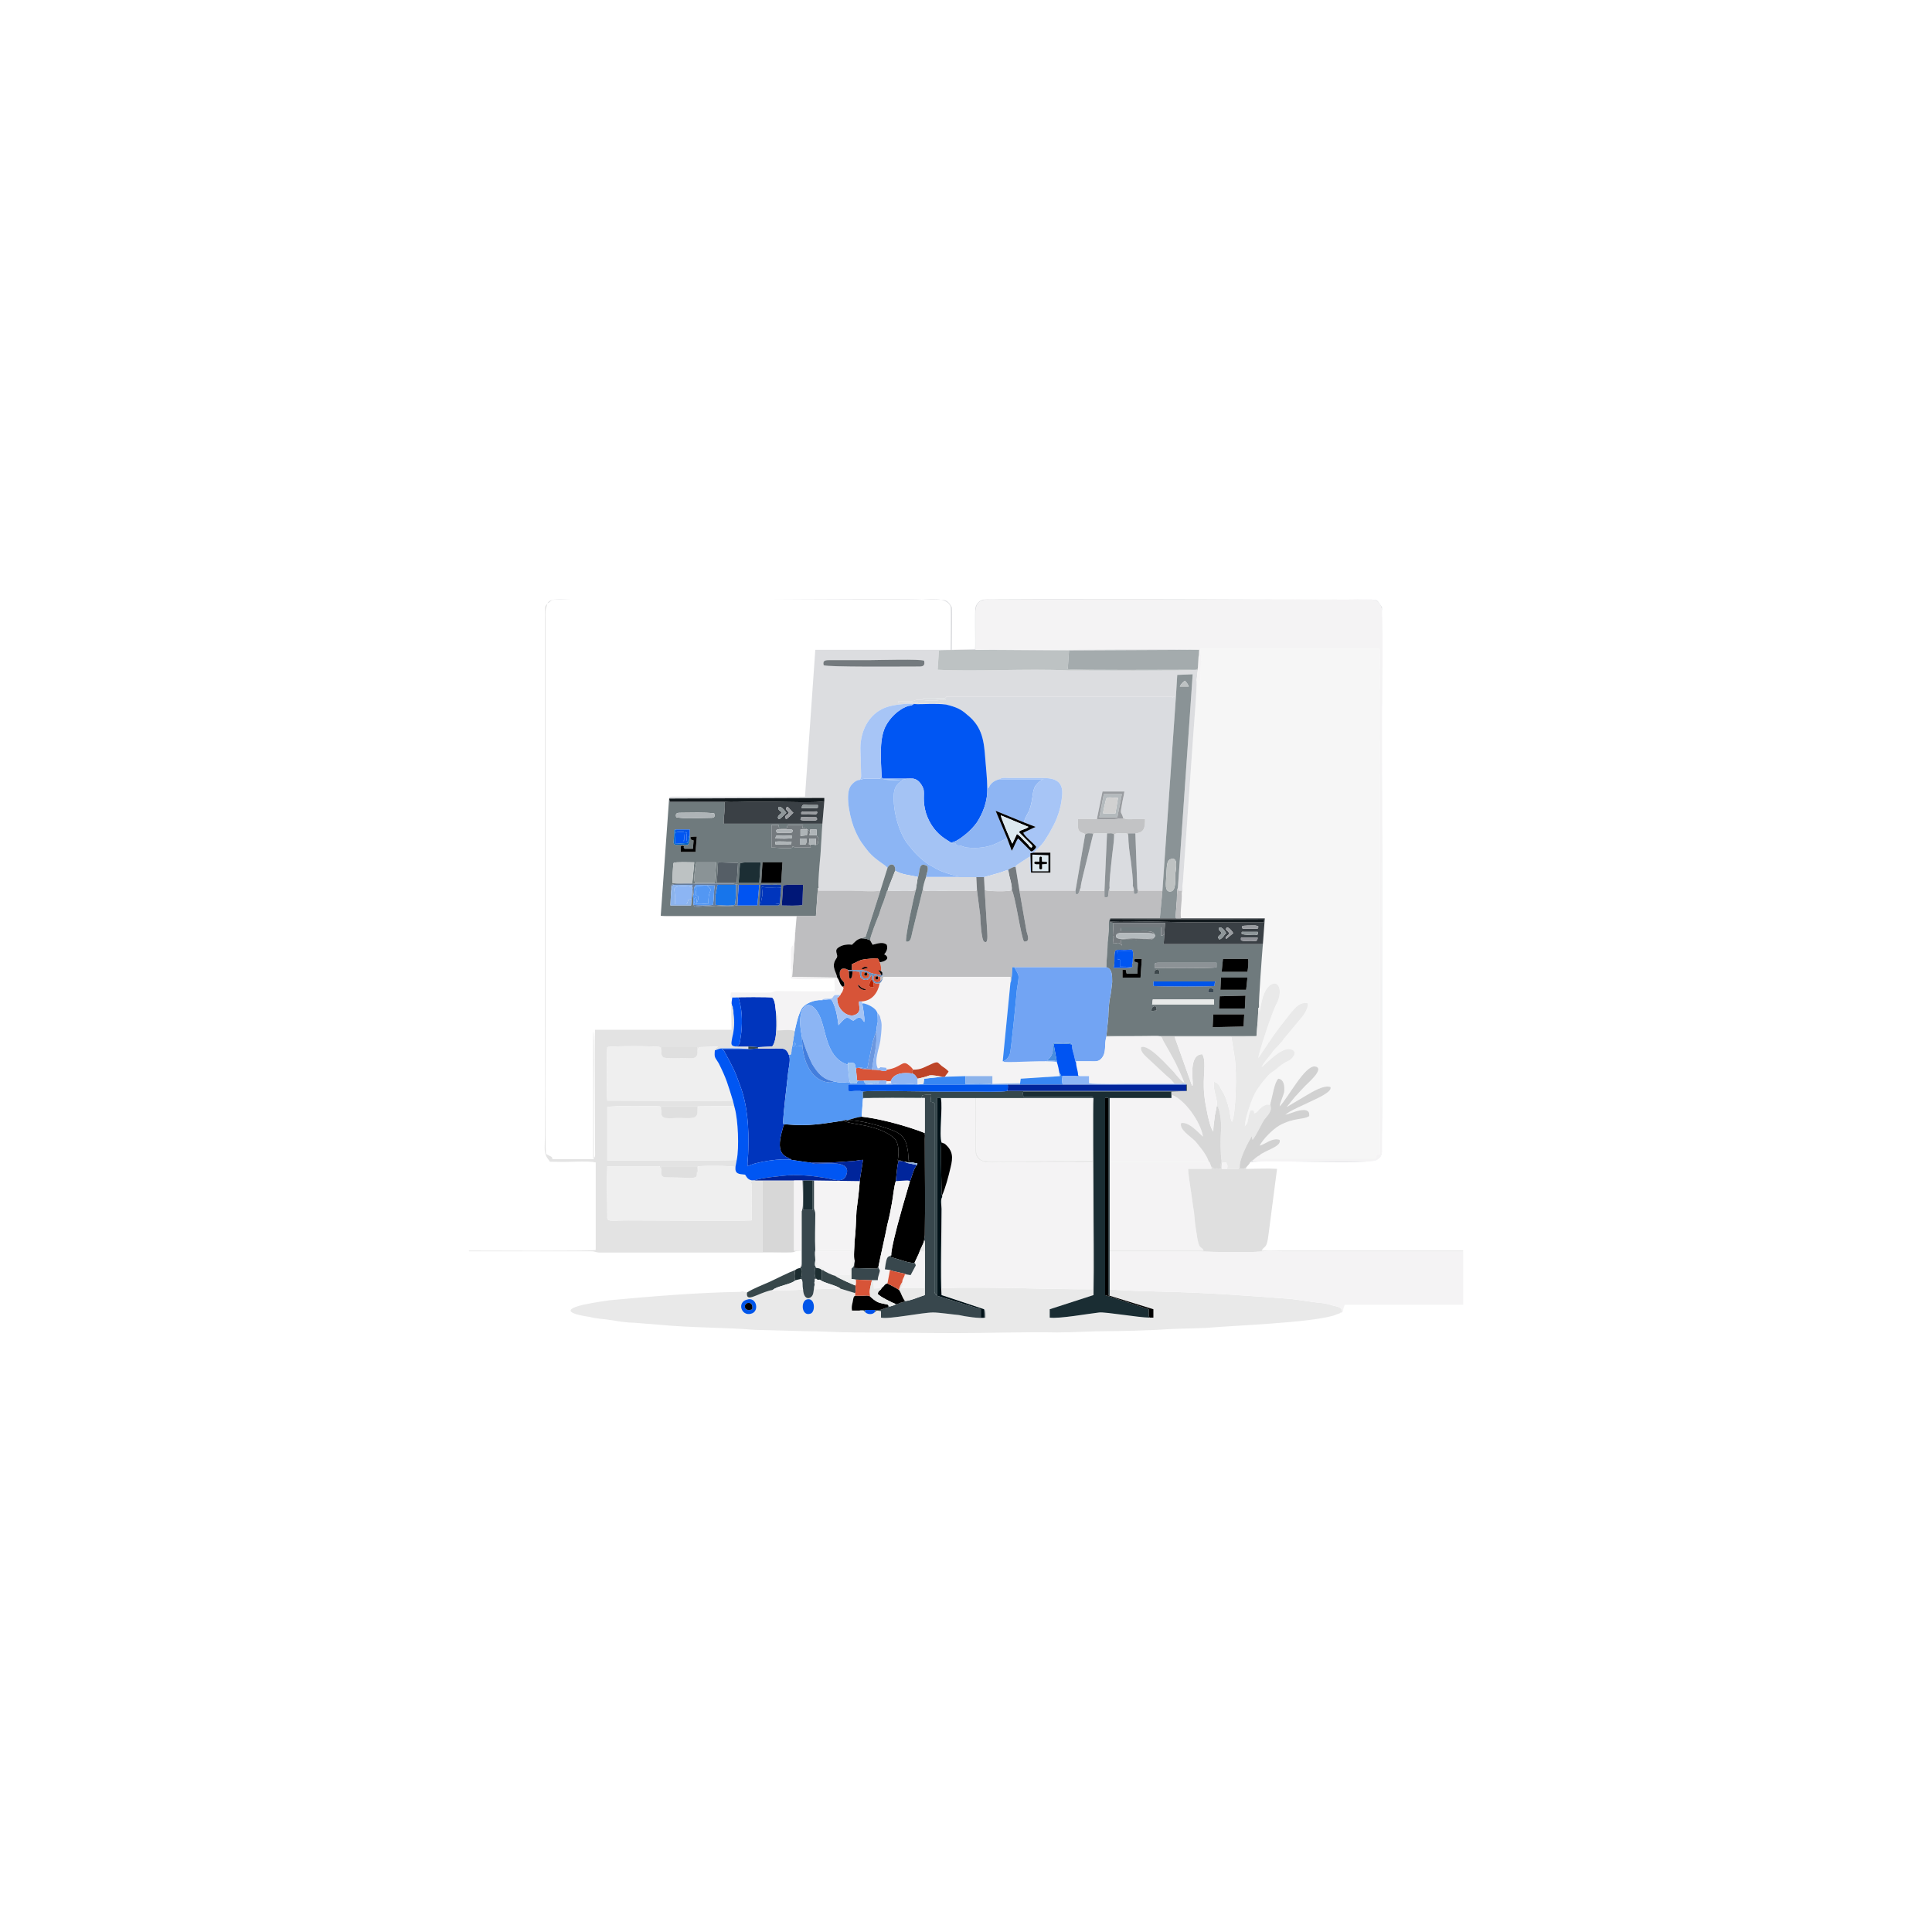 <?xml version="1.0" encoding="UTF-8"?>
<!DOCTYPE svg PUBLIC "-//W3C//DTD SVG 1.1//EN" "http://www.w3.org/Graphics/SVG/1.1/DTD/svg11.dtd">
<!-- Creator: CorelDRAW X7 -->
<svg xmlns="http://www.w3.org/2000/svg" xml:space="preserve" width="3in" height="3in" version="1.1" style="shape-rendering:geometricPrecision; text-rendering:geometricPrecision; image-rendering:optimizeQuality; fill-rule:evenodd; clip-rule:evenodd"
viewBox="0 0 3000 3000"
 xmlns:xlink="http://www.w3.org/1999/xlink">
 <defs>
  <style type="text/css">
   <![CDATA[
    .str0 {stroke:black;stroke-width:6.945}
    .fil0 {fill:none}
    .fil11 {fill:black}
    .fil67 {fill:#000001}
    .fil58 {fill:#000002}
    .fil33 {fill:#001117}
    .fil40 {fill:#001777}
    .fil29 {fill:#00259B}
    .fil15 {fill:#0035BD}
    .fil60 {fill:#0036B0}
    .fil61 {fill:#0051EB}
    .fil37 {fill:#0054F2}
    .fil31 {fill:#0055E9}
    .fil9 {fill:#0056F3}
    .fil68 {fill:#0063C7}
    .fil36 {fill:#11181C}
    .fil42 {fill:#1775EB}
    .fil16 {fill:#1A2D33}
    .fil62 {fill:#1C2D30}
    .fil41 {fill:#1C2E34}
    .fil74 {fill:#260400}
    .fil27 {fill:#35474C}
    .fil39 {fill:#38474A}
    .fil20 {fill:#38474D}
    .fil35 {fill:#3887F3}
    .fil26 {fill:#3A4045}
    .fil72 {fill:#3A4853}
    .fil71 {fill:#3E484C}
    .fil54 {fill:#437EDD}
    .fil63 {fill:#488DDF}
    .fil18 {fill:#5397F3}
    .fil43 {fill:#555E66}
    .fil56 {fill:#5597F1}
    .fil51 {fill:#657B9A}
    .fil57 {fill:#6B97DF}
    .fil59 {fill:#6E8FBB}
    .fil8 {fill:#6F7A7D}
    .fil10 {fill:#72A4F3}
    .fil38 {fill:#73797D}
    .fil34 {fill:#747A7E}
    .fil19 {fill:#8A9396}
    .fil44 {fill:#8C9296}
    .fil49 {fill:#8CB3EB}
    .fil17 {fill:#8CB5F4}
    .fil66 {fill:#8E9699}
    .fil22 {fill:#8EB5F3}
    .fil65 {fill:#8F9197}
    .fil73 {fill:#97B5DC}
    .fil52 {fill:#999CA0}
    .fil55 {fill:#9CC4F1}
    .fil24 {fill:#A4ABAD}
    .fil14 {fill:#A4C3F4}
    .fil28 {fill:#A7C5F6}
    .fil53 {fill:#AEB4B7}
    .fil50 {fill:#B4BABD}
    .fil70 {fill:#B72101}
    .fil45 {fill:#BD4427}
    .fil23 {fill:#BDC2C3}
    .fil6 {fill:#BEBEC0}
    .fil48 {fill:#BEC2C2}
    .fil32 {fill:#C2C3C5}
    .fil25 {fill:#D1D1D1}
    .fil30 {fill:#D75438}
    .fil21 {fill:#D7D7D7}
    .fil69 {fill:#DA542E}
    .fil2 {fill:#DADCE0}
    .fil3 {fill:#DCDDE0}
    .fil46 {fill:#DCE9F0}
    .fil13 {fill:#DFDFDF}
    .fil7 {fill:#E3E3E3}
    .fil47 {fill:#E7E9E8}
    .fil4 {fill:#E9E9E9}
    .fil64 {fill:#EAEAEA}
    .fil12 {fill:#EFEFEF}
    .fil5 {fill:#F4F3F4}
    .fil1 {fill:#F6F6F6}
   ]]>
  </style>
 </defs>
 <g id="Layer_x0020_1">
  <rect class="fil0 str0" x="-2168" y="794" width="1900" height="1167"/>
  <g id="_2070593688000">
   <path class="fil1" d="M1858 1057c1,10 -4,67 -5,83l-16 227c0,3 -1,7 -1,10 0,7 1,7 -1,10 1,10 -3,30 -1,39l130 0 -3 40c-1,11 -7,92 -6,97l1 8c3,-15 5,-32 16,-41 13,-10 21,8 10,29 -7,13 -29,80 -28,84l16 -24c6,-9 11,-16 17,-24l18 -23c6,-7 14,-17 26,-14 0,10 -7,19 -15,28l-24 29c-1,2 -3,4 -5,6 -3,4 -6,6 -10,11 -5,8 -14,16 -18,25 4,-2 27,-28 42,-28 8,0 15,6 2,17 -4,2 -8,4 -11,6 -4,3 -7,5 -10,8l-10 7c-8,8 -18,21 -23,30 -5,9 -16,39 -16,52 4,-6 3,-1 5,-11 1,-6 2,-10 4,-14 9,1 3,1 5,2 2,2 -3,4 3,2 2,-1 5,-5 6,-6 3,-3 11,-9 15,-6l2 -4c3,-10 6,-32 12,-37 9,1 10,12 9,21 -2,8 -6,15 -7,22 13,-13 39,-64 55,-62 17,3 -14,28 -17,32 -5,5 -9,10 -14,15l-13 16 32 -19c7,-4 26,-16 36,-12 3,8 -24,19 -32,23 -10,5 -32,14 -38,20 9,-2 22,-9 32,-7 5,2 5,4 5,9 -8,6 -24,2 -47,15 -10,6 -25,21 -30,31 8,-2 20,-13 31,-9 3,9 -15,14 -27,21 -1,0 -1,1 -2,1l-2 2c2,3 1,2 1,5l179 0c2,-7 0,-6 7,-7l0 -589c0,-22 1,-189 -1,-196l-278 0c0,4 0,7 1,12 0,13 -1,30 -1,38l-6 0z"/>
   <path class="fil2" d="M1469 1094c16,4 23,7 33,16 24,19 26,42 28,69 1,13 3,31 3,44 1,0 2,0 2,1 3,-8 9,-12 17,-14 4,-3 9,-2 14,-2l49 0c18,0 38,1 34,30 -2,19 -8,35 -16,49 -4,8 -7,12 -12,20 -5,7 -11,12 -16,17l26 0 0 31 -30 0c-3,-3 -1,-19 -2,-25l-20 13c-2,2 -1,1 -2,3l6 37 87 0 15 -87c-2,-4 -6,-1 -10,-7 -2,-4 -1,-11 -1,-17 5,-1 22,0 29,0 0,-1 0,-2 0,-2 1,-2 1,-2 1,-2l8 -39 34 0c-1,7 -3,14 -4,21 -3,16 -1,9 2,20 5,3 10,2 16,2 6,0 12,0 18,0 0,13 -1,21 -15,22l3 84 2 5 37 0 21 -302 -4 1c-1,1 0,4 -1,0l-352 0c0,0 0,1 0,1 0,0 -1,0 -1,1l-27 0c-7,0 -7,0 -8,2 6,0 13,0 19,0 3,0 5,-1 8,-1 3,0 7,0 9,2 -3,0 -6,0 -9,0l-8 1c-7,0 -13,0 -19,-1 -13,-2 -11,2 -19,2 -5,0 -15,0 -19,0 1,4 -1,2 4,3l22 -1c0,0 0,0 1,0 0,0 0,0 1,0 4,1 4,2 9,2 7,0 28,-1 33,0 1,0 3,1 4,1z"/>
   <path class="fil3" d="M1290 1025l63 0c12,0 76,-2 82,1 2,10 -4,9 -13,9 -25,0 -136,1 -143,-2 -2,-8 3,-8 11,-8zm-251 215l241 -1 0 5 -3 35c-1,17 -2,33 -3,49 -1,10 -4,43 -3,50l0 5c16,0 32,0 48,0 11,0 38,2 48,0l11 -35c-2,-5 -17,-11 -29,-25 -9,-11 -15,-19 -21,-33 -7,-15 -16,-53 -8,-68 2,-4 9,-11 15,-11 3,-4 2,-6 2,-12l-1 -37c0,-27 13,-53 38,-63 12,-5 36,-7 45,-6 6,1 19,0 26,0 8,0 16,0 24,1 -1,0 -3,-1 -4,-1 -5,-1 -26,0 -33,0 -5,0 -5,-1 -9,-2 -1,0 -1,0 -1,0 -1,0 -1,0 -1,0l-22 1c-5,-1 -3,1 -4,-3 4,0 14,0 19,0 8,0 6,-4 19,-2 6,1 12,1 19,1l8 -1c3,0 6,0 9,0 -2,-2 -6,-2 -9,-2 -3,0 -5,1 -8,1 -6,0 -13,0 -19,0 1,-2 1,-2 8,-2l27 0c0,-1 1,-1 1,-1 0,0 0,-1 0,-1l352 0c1,4 0,1 1,0l4 -1 2 -33 24 -1 -23 332 1 4 5 0 0 4c2,-3 1,-3 1,-10 0,-3 1,-7 1,-10l16 -227c1,-16 6,-73 5,-83l2 -17c-6,2 -194,1 -202,1 -63,-3 -143,2 -202,-1l2 -30c6,-2 179,0 202,0l202 -1 -1 12c0,0 0,0 0,-1 0,0 1,0 1,-1 1,-4 1,-6 0,-10 -10,-2 -238,0 -260,0 -28,0 -58,-1 -87,0 0,-19 0,-38 0,-56 0,-24 13,-22 35,-22l335 0c24,0 242,-1 250,1 6,2 10,9 11,17 1,52 0,113 0,166 0,222 -2,446 0,668 0,23 -15,20 -36,20 -18,0 -37,0 -55,0 -29,0 -76,1 -104,0 -1,0 -3,0 -4,0 -3,-1 0,3 -2,-1 -1,0 -1,0 -2,1 -2,2 0,0 -2,2 15,-5 186,4 197,-4 9,-5 8,-12 8,-24l0 -834c-9,-13 -4,-12 -31,-12 -70,0 -582,-2 -588,0 -5,1 -10,5 -12,11 -2,5 0,57 -1,66l-36 1c0,-8 1,-61 0,-66 -2,-4 -6,-10 -11,-11 -6,-3 -249,-1 -267,-1l-314 0c-13,0 -32,-3 -36,6 6,-3 4,-6 15,-6 184,0 370,0 554,0 24,0 51,-5 57,11 1,3 0,60 0,67l-210 0 -16 228 -198 0c-2,0 -5,0 -7,0 -7,0 -5,1 -6,3z"/>
   <path class="fil4" d="M1252 2018c14,-5 15,20 6,22 -13,4 -15,-18 -6,-22zm-92 0c15,-5 20,19 6,22 -15,4 -22,-18 -6,-22zm303 -159c-3,3 -1,14 -1,18 0,37 -2,105 0,134l66 22 1 1c1,3 1,9 1,12 -7,2 -33,-2 -41,-4 -11,-1 -31,-4 -40,-4 -17,0 -69,11 -81,8l0 -10c-7,-1 -6,-2 -10,2 -4,4 -12,3 -15,-1 -3,-3 -2,-2 -8,-2l-12 0c-1,-5 0,-9 1,-13 1,-5 1,-9 4,-10l0 -4 -23 -7c-2,2 -8,0 -8,0l-32 1c1,-4 1,-3 0,-8 0,1 0,1 0,1 -2,6 0,1 -2,12 -1,10 -15,15 -16,-5 -11,2 -27,1 -39,2 -12,0 -9,0 -8,-1 -7,1 -17,5 -24,8 -6,2 -18,9 -16,-4l-2 -1c0,0 -1,0 -1,0l-1 0c-3,-1 -3,-1 -7,0 -65,1 -138,7 -202,13 -14,2 -35,5 -49,9 -33,10 12,16 18,17 11,3 23,3 34,5 11,2 26,4 36,4 12,1 25,2 37,3 52,5 102,4 150,8l77 2c26,0 51,2 78,2 52,0 104,1 157,1 52,0 105,-2 156,-1 27,0 52,-2 77,-2 26,0 53,-1 78,-2 25,-2 51,-2 76,-3 48,-4 160,-8 198,-19l11 -4c1,-1 -1,-1 3,-1 0,-7 -2,-8 -15,-11 -6,-2 -15,-4 -21,-4 -14,-2 -28,-4 -43,-6 -67,-5 -119,-9 -186,-11 -31,-1 -65,-1 -96,-4l0 10 68 21 0 13 -6 0c-16,0 -68,-9 -78,-8 -18,2 -62,10 -77,8l0 -13 68 -22c1,-50 0,-103 0,-153 0,-12 -1,-145 0,-153l-2 0 0 97c-46,0 -93,1 -139,1 -8,0 -27,1 -33,-2 -9,-7 -8,-12 -8,-26 0,-23 -1,-48 0,-70l-2 0c0,10 -1,82 1,88 5,16 27,12 41,12 46,0 94,-1 140,0l0 197c-77,0 -155,-4 -233,-2 0,-18 2,-133 0,-141z"/>
   <path class="fil5" d="M1861 1021l-1 17 0 2 -2 17 6 0c0,-8 1,-25 1,-38 -1,-5 -1,-8 -1,-12l278 0c2,7 1,174 1,196l0 589c-7,1 -5,0 -7,7l-179 0c0,-3 1,-2 -1,-5 -5,2 -8,6 -11,8 2,4 -1,0 2,1 1,0 3,0 4,0 28,1 75,0 104,0 18,0 37,0 55,0 21,0 36,3 36,-20 -2,-222 0,-446 0,-668 0,-53 1,-114 0,-166 -1,-8 -5,-15 -11,-17 -8,-2 -226,-1 -250,-1l-335 0c-22,0 -35,-2 -35,22 0,18 0,37 0,56 29,-1 59,0 87,0 22,0 250,-2 260,0 1,4 1,6 0,10 0,1 -1,1 -1,1 0,1 0,1 0,1z"/>
   <path class="fil5" d="M1462 1774l5 2c13,11 13,21 9,37 -3,13 -8,32 -13,43l0 3c2,8 0,123 0,141 78,-2 156,2 233,2l0 -197c-46,-1 -94,0 -140,0 -14,0 -36,4 -41,-12 -2,-6 -1,-78 -1,-88l-53 0c3,16 -3,57 1,69z"/>
   <path class="fil6" d="M1723 1379c-2,3 -1,6 -2,10 0,4 -1,5 -6,4l0 -10 -38 0 1 -4c-2,2 -1,2 -2,5 -2,7 -7,6 -6,-1l-87 0 11 63c2,7 6,17 -4,16 -5,-9 -14,-74 -19,-80 -3,3 -39,2 -42,0 1,15 3,47 4,65 0,4 2,20 -5,15 -4,-2 -6,-35 -6,-41l-5 -39c0,0 0,0 0,0 0,-1 0,-1 0,-1l-1 2c-14,0 -28,0 -42,0 -6,0 -38,2 -41,-1 -3,5 1,-2 -1,3l-15 61c-2,7 -2,18 -10,16 -2,-5 12,-70 15,-80 -6,3 -33,1 -42,1 -1,-1 -2,3 -1,-3 0,0 0,0 0,0 0,1 0,1 0,1 -2,4 -1,0 -1,2 0,0 -1,1 -1,2l-5 15c-3,7 -5,13 -7,20 -3,7 -14,35 -14,40l4 7c8,-2 16,-5 22,0 2,7 -1,11 -4,15 0,0 0,0 0,0l2 1c8,6 -3,11 -9,11 1,2 3,9 2,14l2 2c0,1 0,1 0,1 0,1 1,1 1,1 2,7 0,-4 0,2 -2,2 -1,2 -4,3l0 6c2,-2 0,0 2,-2 3,-3 -1,1 2,-2l1 -2 197 0 0 9c2,-2 3,-20 3,-24l3 0 143 0c0,-12 2,-27 2,-39 1,-6 1,-13 2,-19 0,-4 -1,-16 2,-18l77 0 4 -43 -37 0 -2 -5c0,6 3,11 -5,10 -1,-5 1,-8 -2,-12l1 7 -37 0 0 -4z"/>
   <path class="fil5" d="M1723 2002c31,3 65,3 96,4 67,2 119,6 186,11 15,2 29,4 43,6 6,0 15,2 21,4 13,3 15,4 15,11 3,-4 1,-1 2,-6l2 -6 184 0 0 -83c-92,0 -184,0 -276,0 -12,0 -24,-1 -35,0 -6,0 -10,1 -16,1l-52 0c-12,0 -20,-1 -32,-1 -46,0 -92,0 -138,0l0 59z"/>
   <path class="fil5" d="M1371 1519c-2,5 -2,5 -5,8 -3,15 -12,27 -28,28 0,3 -1,0 1,2 1,0 1,1 2,1 0,0 0,0 0,0 9,2 19,8 21,14l3 4c1,1 2,3 2,5 1,3 2,7 2,11 0,8 -1,16 -2,24 -2,13 -10,31 -4,43 10,-1 -6,-3 13,-1l1 3c22,-3 24,-15 33,-8 4,3 6,5 8,8 13,0 17,-4 31,-10 8,-3 7,-1 13,4 3,2 9,6 11,9l-6 8 32 -1 42 0 0 12 43 -1 1 -7 61 -4 -1 -5c-1,-6 -2,-11 -4,-17 -14,-3 -67,1 -80,0 -3,0 -1,0 -3,-1l-1 0 12 -122 0 -9 -197 0 -1 2z"/>
   <path class="fil7" d="M728 1942l0 1 190 0c7,0 7,2 14,2l238 0c11,0 21,0 31,0 11,0 29,1 32,-1l-49 0 0 -110c-6,-1 -11,0 -16,0l-3 1c4,1 2,21 2,28 0,7 1,26 0,32 -15,1 -167,0 -192,0 -28,0 -33,3 -32,-7 0,-25 -1,-52 0,-77l81 0c2,1 0,0 1,2 1,0 1,1 1,2l1 2 0 -6 56 0 -1 12c2,-2 2,-8 2,-12 11,-1 49,-1 58,1l2 -11c-8,2 -179,1 -201,1l0 -83c5,-2 74,-2 82,-1 1,3 0,1 1,4l1 3 0 -7 56 0 0 7 1 -7c3,0 52,-1 55,0 0,6 0,1 2,3l-3 -12c-7,1 -182,0 -195,0 -1,-4 -1,-76 0,-83 5,-2 76,-2 82,0l2 6 0 -6 56 0 0 6 2 -6 30 -1c-3,3 -2,1 -4,2l-1 4c4,-1 6,-3 11,-3 5,0 9,0 14,0 9,0 18,0 27,1l0 -4 -20 0c-9,-1 -6,-6 -5,-14 3,-12 4,-24 2,-37 0,-3 0,-6 -1,-8 0,-2 0,-3 -1,-4l-1 -4c-1,12 0,28 0,41l-212 0c-1,10 0,160 0,188 0,8 1,9 -3,12l0 -197c2,2 1,88 1,98 0,33 0,67 0,100l-64 0 -1 -3c-2,-2 -2,-1 -5,-3l-4 -2c-2,-4 -1,-192 -1,-213l0 -616c0,-13 -1,-14 3,-25 -4,2 -4,6 -4,11l0 820c0,15 -2,21 5,31 5,4 -3,4 13,4 16,1 48,-2 61,1l0 136c-6,2 -186,1 -197,1z"/>
   <path class="fil8" d="M1931 1594l-48 1 1 -20 48 0 -1 19zm-137 -32c2,3 2,3 2,7l-8 1c0,-6 1,-6 6,-8zm139 4l-40 0 1 -19 40 -1 -1 20zm-143 -14l95 0 0 8 -96 0 1 -8zm90 -18l4 2 0 5 -8 0c0,-5 0,-5 4,-7zm55 3l-40 0 1 -19 41 0 -2 19zm-49 -6c-4,1 -86,1 -95,0l0 -7 96 0c0,1 -1,3 -1,4l0 3zm-94 -19c0,-5 1,-5 5,-7 3,2 4,2 3,7l-8 0zm1 -9c0,-6 -1,-8 5,-8l2 0 89 0 0 7c-5,2 -86,1 -96,1zm106 -14l39 0c1,5 0,15 -1,20l-40 0 2 -20zm-138 4l1 -4 11 0 -2 29 -28 0 0 -12 5 0c1,3 0,0 1,4l0 1c0,0 1,1 1,1l16 0 1 -17 -6 -2zm-4 9c-2,1 -2,1 -7,1l-21 0c3,-7 0,-20 3,-27 3,-2 10,-1 14,-1 10,0 12,-2 13,2 1,4 0,9 0,13 0,3 0,5 -1,7 0,4 1,5 -1,5zm-39 0c9,2 9,13 9,23 -1,8 -2,20 -4,27 -1,7 -2,20 -2,27 -1,10 -2,19 -3,30l233 0c1,-8 1,-16 2,-23l1 -21c1,0 1,-1 1,-1 0,0 0,0 0,-1 -1,-5 5,-86 6,-97l-154 0 1 -15c-4,2 -1,1 -5,2l0 -13 -63 0 1 6c9,0 19,0 28,0 10,0 22,-1 23,4 3,3 1,5 -1,7 -3,2 0,1 -4,2 -1,0 -45,1 -46,-1 0,6 -1,4 1,10 -1,0 -1,-1 -1,-1l-2 -2c-4,-2 -3,0 -11,0l1 -9c3,-2 0,1 -1,-3l1 -20c-3,-1 -4,0 -6,-2l1 -4 0 -1c-3,2 -2,14 -2,18 -1,6 -1,13 -2,19 0,12 -2,27 -2,39z"/>
   <path class="fil9" d="M1369 1206l1 3 38 0c8,0 11,-1 17,3 4,3 7,8 9,13 2,9 -2,18 4,38 11,33 35,42 38,45 7,1 19,-9 24,-13 6,-5 12,-11 17,-18 9,-14 17,-33 16,-54 0,-13 -2,-31 -3,-44 -2,-27 -4,-50 -28,-69 -10,-9 -17,-12 -33,-16 -8,-1 -16,-1 -24,-1 -7,0 -20,1 -26,0 -2,2 -5,3 -8,3 -16,5 -30,19 -37,34 -9,21 -6,51 -5,76z"/>
   <path class="fil8" d="M1211 1403c-2,4 1,1 -3,3l-29 0 2 -32c6,-1 12,0 18,0 2,0 6,-1 8,0 7,0 6,-1 6,4l-2 25zm5 -28c5,-2 25,-1 31,-1l-1 31c-5,2 -26,1 -32,1l2 -31zm-141 6l-1 15 -1 10 -32 0 1 -21 0 -9c1,-4 0,-1 1,-2 2,-2 18,-2 27,-2 12,1 1,1 11,0l54 0c5,0 9,2 12,2l32 0 -3 32 -31 0c-6,0 -1,1 -17,1 -9,0 -16,-1 -22,0 -2,0 -2,0 -4,0l-18 1c-7,0 -6,-1 -7,-3 -1,-3 0,-10 -1,-14l-1 -13c1,2 1,-2 1,1 -1,2 -1,2 -1,2zm37 -42l-2 32 -31 0c-2,-8 1,-29 2,-30 0,0 0,0 0,-1 0,0 0,0 0,-1l31 0zm72 0l31 0 -2 32 -31 0 2 -32zm-69 0l31 1 -2 31 -31 0 2 -32zm-71 32c0,-3 1,-30 2,-31 2,-2 26,-1 32,-1l-3 32 -31 0zm103 0c0,-3 2,-30 2,-30 2,-3 26,-2 32,-2l-2 32 -32 0zm111 -60l1 5 -13 0c-2,0 -6,0 -8,0 -1,0 -4,0 -4,0 0,0 -1,-1 -1,-1 0,0 -1,0 -1,0l-1 -1c0,0 0,0 0,0 -1,3 -1,2 -3,3l-11 0c-7,0 -12,-1 -19,-1l0 -35 11 0c1,6 -1,6 12,6l1 -2c1,-3 0,-3 2,-4l23 0 -1 5c1,0 3,0 4,0l4 2c0,0 0,0 0,0l4 3 0 -3 10 0 0 9c1,3 3,3 3,6 0,1 -1,6 -1,7l-3 2 -9 -1zm-209 -23l22 0 0 9c0,6 0,11 -3,15 -15,-2 -21,3 -22,-4l1 -15c0,-4 -1,-4 2,-5zm28 17c-2,-1 -5,0 -5,-5 3,-1 6,-1 10,-1l-2 24 -23 0c0,-9 -1,-8 2,-10 7,2 0,0 4,5l13 0 1 -13zm-27 -36c-2,-7 2,-7 9,-7 16,0 34,-1 50,1 2,7 -1,7 -8,7 -17,0 -35,2 -51,-1zm-24 153l241 0 3 -43c0,0 1,0 1,0 0,-1 0,-1 0,-1 -1,-7 2,-40 3,-50 1,-16 2,-32 3,-49l-153 0c-1,-11 3,-24 1,-34l-85 0 -1 -5 -13 182z"/>
   <path class="fil10" d="M1557 1648l1 0c2,1 0,1 3,1 13,1 66,-3 80,0l0 -1c-5,-2 -11,-1 -16,-1 0,0 0,0 0,0 0,1 6,-4 8,-9 3,-6 1,-12 2,-18 5,-1 11,0 16,0 5,0 11,-2 14,2 -1,5 1,10 2,14 1,3 1,5 2,8 0,2 1,5 2,6l0 -2c7,0 14,0 21,0 9,0 13,1 18,-4 9,-10 4,-21 8,-34l0 -1c1,-11 2,-20 3,-30 0,-7 1,-20 2,-27 2,-7 3,-19 4,-27 0,-10 0,-21 -9,-23l-143 0c8,15 8,9 4,35 -1,12 -9,95 -11,100 -2,5 -6,10 -11,11z"/>
   <path class="fil5" d="M1723 1942l146 0c-4,-9 -7,2 -11,-27 -2,-11 -3,-22 -4,-33 -2,-11 -3,-22 -5,-34 -1,-8 -4,-25 -4,-33l36 0c0,-1 1,1 0,-3l-3 -8 -155 0 0 138z"/>
   <path class="fil11" d="M1222 1746l-4 0c-2,3 -2,4 -3,8 -13,43 8,41 14,47 1,0 24,4 29,4 29,1 37,0 64,-2 7,0 12,-2 18,-2 0,2 -5,31 -5,33 -1,15 -3,31 -5,46 -1,16 -1,32 -3,47 0,8 -2,25 0,31l-1 11 36 1 2 -3c2,-11 11,-50 14,-66 3,-11 5,-22 7,-33 2,-11 3,-25 6,-34 1,-10 2,-22 4,-31l5 0c-2,-1 0,-1 -3,-1 -4,-1 0,-1 -3,0 2,-12 2,-25 -4,-33 -11,-12 -34,-19 -51,-22 -4,-1 -27,-4 -29,-7 -33,5 -53,9 -88,6z"/>
   <path class="fil12" d="M1168 1834l0 -1c-6,-1 -8,-4 -11,-9 -10,-1 -16,-1 -15,-12 -9,-2 -47,-2 -58,-1 0,4 0,10 -2,12 1,6 -5,6 -11,6l-38 -1c-6,0 -7,-5 -6,-11l-1 -2c0,-1 0,-2 -1,-2 -1,-2 1,-1 -1,-2l-81 0c-1,25 0,52 0,77 -1,10 4,7 32,7 25,0 177,1 192,0 1,-6 0,-25 0,-32 0,-7 2,-27 -2,-28l3 -1z"/>
   <path class="fil5" d="M1696 1705l-180 0c-1,22 0,47 0,70 0,14 -1,19 8,26 6,3 25,2 33,2 46,0 93,-1 139,-1l0 -97z"/>
   <path class="fil12" d="M1083 1725c1,14 -11,11 -28,11 -17,0 -30,4 -28,-11l-1 -3c-1,-3 0,-1 -1,-4 -8,-1 -77,-1 -82,1l0 83c22,0 193,1 201,-1 4,-19 2,-62 -3,-80 -2,-2 -2,3 -2,-3 -3,-1 -52,0 -55,0l-1 7z"/>
   <path class="fil13" d="M1881 1812c1,4 0,2 0,3l-36 0c0,8 3,25 4,33 2,12 3,23 5,34 1,11 2,22 4,33 4,29 7,18 11,27l-146 0 0 1c46,0 92,0 138,0 12,0 20,1 32,1l52 0c6,0 10,-1 16,-1 11,-1 23,0 35,0 92,0 184,0 276,0l0 -1 -313 0c5,-9 8,-1 11,-27l13 -100c-14,-1 -32,0 -44,0 -5,0 -4,1 -4,-2 -4,2 -6,2 -10,2l0 -4 -2 4 -18 0 -8 0c0,-4 0,-7 1,-10 0,-3 1,-2 -1,-2 -2,4 -1,6 -1,12 -4,-1 -10,-1 -13,0 1,-4 -1,-3 -2,-3z"/>
   <path class="fil12" d="M1138 1709c-8,-26 -10,-34 -22,-58 -6,-10 -7,-8 -6,-20l1 -4c2,-1 1,1 4,-2l-30 1 -2 6c1,14 -9,11 -21,11 -8,0 -25,1 -32,-1 -2,-2 -4,-5 -3,-10l-2 -6c-6,-2 -77,-2 -82,0 -1,7 -1,79 0,83 13,0 188,1 195,0z"/>
   <path class="fil4" d="M1955 1563c0,1 0,1 0,1 0,0 0,1 -1,1l-1 21c-1,7 -1,15 -2,23l-1 0c-1,0 -1,0 -1,0l-18 1c-6,0 -13,0 -19,0l5 31c4,22 2,90 -4,101 -2,-2 -3,-13 -4,-18 -3,-12 -6,-23 -13,-33 -1,-3 -3,-6 -4,-7 -2,-2 -4,-4 -7,-4 -2,15 7,27 4,38 4,1 2,-2 3,3 3,7 5,26 4,35 -1,11 -1,37 1,47 2,0 1,-1 1,2l6 0c1,2 1,3 2,5 0,3 0,2 -1,5l18 0 2 -4c0,-13 14,-39 19,-47 0,0 0,2 0,2l1 4c3,-4 6,-9 8,-13l8 -15c2,-4 7,-9 9,-12 6,-10 2,-9 3,-18l-2 4c-4,-3 -12,3 -15,6 -1,1 -4,5 -6,6 -6,2 -1,0 -3,-2 -2,-1 4,-1 -5,-2 -2,4 -3,8 -4,14 -2,10 -1,5 -5,11 0,-13 11,-43 16,-52 5,-9 15,-22 23,-30l10 -7c3,-3 6,-5 10,-8 3,-2 7,-4 11,-6 13,-11 6,-17 -2,-17 -15,0 -38,26 -42,28 4,-9 13,-17 18,-25 4,-5 7,-7 10,-11 2,-2 4,-4 5,-6l24 -29c8,-9 15,-18 15,-28 -12,-3 -20,7 -26,14l-18 23c-6,8 -11,15 -17,24l-16 24c-1,-4 21,-71 28,-84 11,-21 3,-39 -10,-29 -11,9 -13,26 -16,41l-1 -8z"/>
   <path class="fil5" d="M1723 1804l154 0c-3,-11 -16,-26 -21,-32 -8,-8 -25,-18 -22,-28 12,-3 28,16 34,21 -3,-22 -29,-59 -49,-65l0 5 -96 0 0 99z"/>
   <path class="fil14" d="M1438 1361l0 1 78 0 12 0 18 -5c8,-2 12,-4 18,-6l2 2 0 -3c4,-2 7,-4 11,-4 1,-2 0,-1 2,-3l20 -13c1,6 -1,22 2,25l-1 -30 1 -3 -20 -20c-3,3 -7,15 -10,19l-7 -19c-10,2 -24,18 -63,14 -5,-1 -6,-2 -10,-3 -7,-1 -4,1 -8,-4 -1,1 2,2 -3,1 -6,-1 -2,1 -4,-2 -3,-3 -27,-12 -38,-45 -6,-20 -2,-29 -4,-38 -2,-5 -5,-10 -9,-13 -6,-4 -9,-3 -17,-3 -7,4 -36,2 -37,1l30 1c-1,2 0,1 -3,3 -4,3 -9,8 -10,18 -2,25 7,59 21,78 10,13 20,24 34,33 8,4 13,8 22,11 5,2 21,7 25,7l-52 0z"/>
   <path class="fil6" d="M1026 1422c3,1 9,1 12,1l199 0 -2 23 -5 71 70 1c-1,-8 -9,-16 -3,-27 2,-4 3,-3 3,-7 -2,-8 -3,-10 4,-14 5,-3 13,-4 19,-3 4,-4 7,-8 14,-10l7 -2 23 -72c-10,2 -37,0 -48,0 -16,0 -32,0 -48,0l0 -5c0,0 0,0 0,1 0,0 -1,0 -1,0l-3 43 -241 0z"/>
   <path class="fil15" d="M1229 1801c-6,-6 -27,-4 -14,-47 1,-4 1,-5 3,-8l4 0 -6 -1c0,-16 6,-61 8,-81 1,-8 4,-19 1,-26 -4,-10 -7,-10 -20,-10 -9,0 -19,1 -28,0l-15 1 -41 0c1,3 2,-1 5,6l6 11c10,19 10,20 17,39 12,31 14,68 13,100 0,11 -2,21 -1,26 12,-7 54,-13 68,-10z"/>
   <path class="fil16" d="M1698 1705c-1,8 0,141 0,153 0,50 1,103 0,153l-68 22 0 13c15,2 59,-6 77,-8 10,-1 62,8 78,8 -2,-4 -1,-8 -1,-13l-68 -22 0 -306 5 0 0 303c1,7 0,2 2,4l0 -10 0 -59 0 -1 0 -138 0 0 0 -99 96 0 0 -5 0 -5 -230 0c-1,3 0,5 0,8l96 0c2,0 5,0 7,0 7,1 6,1 6,2z"/>
   <path class="fil17" d="M1335 1211c-6,0 -13,7 -15,11 -8,15 1,53 8,68 6,14 12,22 21,33 12,14 27,20 29,25 3,-8 13,-8 12,4 10,6 23,7 32,9 5,1 2,0 3,2 4,-7 0,-27 15,-18 2,6 -1,10 -2,16l52 0c-4,0 -20,-5 -25,-7 -9,-3 -14,-7 -22,-11 -14,-9 -24,-20 -34,-33 -14,-19 -23,-53 -21,-78 1,-10 6,-15 10,-18 3,-2 2,-1 3,-3l-30 -1c1,1 30,3 37,-1l-38 0 -1 -3c-2,2 0,-1 -1,1 0,0 -1,1 -1,2 -6,0 -11,0 -17,0 -8,0 -8,0 -15,2z"/>
   <path class="fil18" d="M1230 1626c-1,3 -1,4 -1,7 -1,4 0,5 -4,5 3,7 0,18 -1,26 -2,20 -8,65 -8,81l6 1c35,3 55,-1 88,-6 2,-1 4,-1 6,0 3,-2 19,-6 22,-6l2 -28c5,-2 84,-1 96,-1l-5 0 -91 0 0 -10c0,0 0,0 -2,0 -1,-1 -2,-1 -3,-1 -1,0 -4,0 -6,0 -4,0 -8,1 -12,0l0 -10 27 0 0 -2c0,0 0,0 0,0 -1,1 -1,-1 -2,-2l-1 -2c-1,0 -4,0 -6,0 -6,1 -3,1 -4,2 -2,2 3,2 -4,2 -1,1 -5,0 -6,0 -5,-3 -6,-1 -13,-1 -6,0 -9,-1 -14,-2 -1,2 -3,2 -3,2 0,0 -2,0 -3,0 -1,0 -4,-1 -6,-1 -24,-6 -34,-33 -36,-56l-10 1c0,-6 -2,-5 -3,-6 0,5 1,7 -3,7z"/>
   <path class="fil19" d="M1818 1334c12,-4 8,15 7,23 0,9 1,25 -6,27 -12,3 -8,-15 -8,-23 1,-14 0,-25 7,-27zm14 -268c2,-4 5,-7 8,-9 2,2 5,6 6,9l-14 0zm-6 15l-21 302 -4 43 25 0c-1,-6 1,-17 1,-24 1,-5 0,-21 2,-23l23 -332 -24 1 -2 33z"/>
   <path class="fil5" d="M1671 1650c0,7 3,13 3,19l2 2 15 0 0 11c9,2 54,1 66,1 23,0 45,0 67,0l-6 -7c-2,-2 -5,-4 -7,-6l-29 -27c-3,-3 -12,-10 -10,-17 12,-5 42,30 51,39 3,4 12,15 16,16 -2,-6 -13,-30 -17,-37 -7,-13 -9,-16 -14,-25 -8,-13 5,-10 -47,-10 -14,0 -29,0 -43,1 -4,13 1,24 -8,34 -5,5 -9,4 -18,4 -7,0 -14,0 -21,0l0 2z"/>
   <path class="fil20" d="M1431 1705l5 0 0 41c0,3 0,5 0,7 0,8 0,6 -1,6 2,3 1,5 1,10 0,49 1,100 0,149l-1 7c0,0 0,1 0,1 2,2 0,-1 1,2 1,5 0,82 0,83 -7,2 -25,10 -31,9 -2,2 0,1 -3,2 0,0 -4,1 -4,1 -2,1 -4,2 -7,2 -2,2 -7,3 -10,4 -1,-2 -1,-1 -2,-3l0 4c-11,3 -9,4 -14,4l-27 0c-3,1 -2,0 -3,1 6,0 5,-1 8,2 1,-2 0,-1 1,-3l15 0 -1 4c4,-4 3,-3 10,-2l0 10c12,3 64,-8 81,-8 9,0 29,3 40,4 8,2 34,6 41,4 0,-3 0,-9 -1,-12l-1 -1 0 13 -5 0 0 -13 -68 -21c-2,-2 -4,-4 -4,-6l0 -293c-2,-1 -3,-2 -6,-2 0,-5 1,-6 1,-11 -8,0 -11,0 -14,1l-1 4z"/>
   <path class="fil11" d="M1316 1740c17,-2 53,9 67,14 19,7 24,14 27,35l1 13c1,6 1,-5 0,2 0,0 0,0 0,1 2,0 5,0 7,0 1,1 4,1 4,1 5,1 2,-2 2,3 -5,4 -8,19 -11,25 -5,18 -11,37 -16,56 -3,10 -14,52 -13,59l-1 3c9,2 29,10 37,9l7 -15c2,-7 7,-14 8,-20 0,0 0,-1 0,-1l1 -7c1,-49 0,-100 0,-149 0,-5 1,-7 -1,-10 -25,-10 -68,-22 -97,-25 -3,0 -19,4 -22,6z"/>
   <path class="fil21" d="M1824 1683c4,0 7,0 10,0 1,0 3,-1 5,0 3,0 1,-1 4,1l0 10 -24 1 0 5c20,6 46,43 49,65 -6,-5 -22,-24 -34,-21 -3,10 14,20 22,28 5,6 18,21 21,32l-154 0 0 0 155 0 3 8c1,0 3,-1 2,3 3,-1 9,-1 13,0 0,-6 -1,-8 1,-12 -2,-10 -2,-36 -1,-47 1,-9 -1,-28 -4,-35 -1,-5 1,-2 -3,-3 0,5 -3,13 -3,18 -1,7 -2,14 -2,21 -4,-4 -8,-22 -9,-27 -2,-10 -4,-19 -5,-30 -3,-29 4,-51 -3,-63 -22,0 -14,42 -15,47 0,2 0,1 -1,2l-27 -76 88 0c6,0 13,0 19,0l18 -1c0,0 0,0 1,0l1 0 -233 0 0 1c14,-1 29,-1 43,-1 52,0 39,-3 47,10 5,9 7,12 14,25 4,7 15,31 17,37 -4,-1 -13,-12 -16,-16 -9,-9 -39,-44 -51,-39 -2,7 7,14 10,17l29 27c2,2 5,4 7,6l6 7z"/>
   <path class="fil9" d="M1110 1631c-1,12 0,10 6,20 12,24 14,32 22,58l3 12c5,18 7,61 3,80l-2 11c-1,11 5,11 15,12 3,5 5,8 11,9l4 0c7,-4 42,-7 52,-8 18,-1 40,1 57,4 13,2 28,9 33,-4 9,-24 -28,-18 -48,-18l-6 -1c0,0 -1,0 -1,0 0,0 -1,-1 -1,-1 -5,0 -28,-4 -29,-4 -14,-3 -56,3 -68,10 -1,-5 1,-15 1,-26 1,-32 -1,-69 -13,-100 -7,-19 -7,-20 -17,-39l-6 -11c-3,-7 -4,-3 -5,-6l41 0c-9,-1 -18,-1 -27,-1 -5,0 -9,0 -14,0 -5,0 -7,2 -11,3z"/>
   <path class="fil5" d="M1266 1941l56 0c3,0 0,0 4,-2 0,-2 -1,-5 -1,-6l2 -6c2,-15 2,-31 3,-47 2,-15 4,-31 5,-46l-71 -1 0 42c0,5 2,4 2,11 0,18 -1,37 0,55z"/>
   <path class="fil5" d="M1889 1718c3,-11 -6,-23 -4,-38 3,0 5,2 7,4 1,1 3,4 4,7 7,10 10,21 13,33 1,5 2,16 4,18 6,-11 8,-79 4,-101l-5 -31 -88 0 27 76c1,-1 1,0 1,-2 1,-5 -7,-47 15,-47 7,12 0,34 3,63 1,11 3,20 5,30 1,5 5,23 9,27 0,-7 1,-14 2,-21 0,-5 3,-13 3,-18z"/>
   <path class="fil18" d="M1234 1601l-4 25c4,0 3,-2 3,-7 1,1 3,0 3,6l10 -1 -1 -15c-11,-56 18,-63 31,-23 7,21 10,58 40,67l1 -3c11,1 10,-1 12,9l4 -1c8,-1 8,2 14,0 2,-9 7,-37 9,-43l5 -15c0,-4 1,-9 2,-13 0,-5 0,-10 -1,-15 -2,-6 -12,-12 -21,-14l-2 1c1,6 4,21 3,28 -2,-2 -4,-7 -8,-7 -3,0 -7,4 -9,5 -9,-4 -8,-11 -23,7 -2,-15 -4,-28 -11,-40 -6,-1 -9,1 -15,1 -12,-1 -27,6 -31,13 -6,11 -8,22 -11,35z"/>
   <path class="fil22" d="M1552 1210c-8,2 -14,6 -17,14 0,-1 -1,-1 -2,-1 1,21 -7,40 -16,54 -5,7 -11,13 -17,18 -5,4 -17,14 -24,13 2,3 -2,1 4,2 5,1 2,0 3,-1 4,5 1,3 8,4 4,1 5,2 10,3 39,4 53,-12 63,-14l-18 -43 44 18c0,-4 6,-14 8,-18 7,-19 4,-30 10,-39 3,-4 9,-10 13,-10l-69 0z"/>
   <path class="fil23" d="M1860 1040l0 -2c-3,3 -5,2 -12,2 -27,0 -183,1 -190,-1l2 -29c-23,0 -196,-2 -202,0l-2 30c59,3 139,-2 202,1 8,0 196,1 202,-1z"/>
   <path class="fil24" d="M1860 1038l1 -17 1 -12 -202 1 -2 29c7,2 163,1 190,1 7,0 9,1 12,-2z"/>
   <path class="fil21" d="M1233 1944c3,-2 6,-1 11,-2 0,7 1,19 -1,25 3,-1 1,1 2,-4 0,0 0,-4 0,-5l0 -78c-1,2 -1,-1 -1,3 -1,12 1,45 0,59l-11 0 0 -109 -61 0 -4 0 0 1c5,0 10,-1 16,0l0 110 49 0z"/>
   <path class="fil25" d="M1973 1712c-1,9 3,8 -3,18 -2,3 -7,8 -9,12l-8 15c-2,4 -5,9 -8,13l-1 -4c0,0 0,-2 0,-2 -5,8 -19,34 -19,47l0 4c4,0 6,0 10,-2 2,-3 5,-5 6,-8 2,-2 0,0 2,-2 1,-1 1,-1 2,-1 3,-2 6,-6 11,-8l2 -2c1,0 1,-1 2,-1 12,-7 30,-12 27,-21 -11,-4 -23,7 -31,9 5,-10 20,-25 30,-31 23,-13 39,-9 47,-15 0,-5 0,-7 -5,-9 -10,-2 -23,5 -32,7 6,-6 28,-15 38,-20 8,-4 35,-15 32,-23 -10,-4 -29,8 -36,12l-32 19 13 -16c5,-5 9,-10 14,-15 3,-4 34,-29 17,-32 -16,-2 -42,49 -55,62 1,-7 5,-14 7,-22 1,-9 0,-20 -9,-21 -6,5 -9,27 -12,37z"/>
   <path class="fil26" d="M1927 1460c0,-5 -1,-4 4,-4l22 0c-1,7 -3,5 -11,5 -5,0 -11,1 -15,-1zm22 -8c-2,0 -18,0 -21,-2 0,-4 0,-3 4,-3l21 0c0,5 1,4 -4,5zm-45 6c-1,-3 -3,-1 5,-8 -2,-6 -8,-5 -4,-10 4,0 9,7 10,9l-11 9zm-5 -3c-6,6 -6,3 -7,2 -2,-3 3,-5 5,-8 -1,-3 -3,-3 -4,-5 -2,-6 5,-6 11,5 -2,2 -3,3 -5,6zm42 -13c-14,0 -12,1 -12,-4 2,-1 15,-1 19,-1 1,0 3,0 4,1 2,0 1,0 2,1 -1,4 1,3 -13,3zm-218 -11c2,2 3,1 6,2l80 0 -1 18 -1 15 154 0 3 -40 -130 0 -8 0 -25 0 -77 0 0 1 239 1c-1,6 3,4 -12,4l-107 0c-20,0 -40,-1 -60,-1 -20,0 -41,1 -61,0z"/>
   <path class="fil26" d="M1266 1274c0,0 -20,1 -23,-1 1,-5 -2,-4 12,-4 3,0 6,0 8,0 7,0 4,0 6,3 -2,2 0,1 -3,2zm-10 -10c-15,0 -11,1 -12,-2 2,-2 0,-1 3,-2l17 0c6,0 4,-1 5,2 -1,4 -4,2 -13,2zm-37 6c1,-6 3,-3 6,-8 -1,-2 -4,-4 -4,-5 -1,-2 0,-4 2,-4 2,1 7,8 9,9 -2,2 -8,8 -11,10l-2 -2zm-11 0c-1,-3 4,-6 6,-8 -2,-3 -4,-3 -5,-5 -2,-4 2,-9 12,5 -2,2 -4,4 -6,6 -6,6 -6,4 -7,2zm60 -15c-2,0 0,0 -2,0l-21 0c0,-7 3,-5 10,-5 5,0 10,0 15,0l0 4c-2,1 0,0 -2,1zm-143 -10c2,10 -2,23 -1,34l153 0 3 -35c-6,3 -65,1 -78,1 -13,0 -26,0 -39,0 -11,0 -27,1 -38,0z"/>
   <path class="fil17" d="M1245 1609c3,13 11,33 16,43 8,13 16,24 33,27 5,1 8,2 14,2 7,0 8,-2 13,1 -3,-4 -2,-8 -3,-14 -1,-7 -1,-11 -1,-18l-1 3c-30,-9 -33,-46 -40,-67 -13,-40 -42,-33 -31,23z"/>
   <path class="fil27" d="M1564 1694c-6,2 -44,1 -55,1 -19,0 -37,0 -56,0 -15,0 -107,-2 -113,0l0 10 91 0 1 -4c3,-1 6,-1 14,-1 0,5 -1,6 -1,11 3,0 4,1 6,2l0 293c0,2 2,4 4,6l0 -307 6 0 53 0 2 0 180 0 2 0c0,-1 1,-1 -6,-2 -2,0 -5,0 -7,0l-96 0c0,-3 -1,-5 0,-8l230 0 24 -1 0 -10 -1 0 0 10 -278 0z"/>
   <path class="fil28" d="M1552 1210l69 0c-4,0 -10,6 -13,10 -6,9 -3,20 -10,39 -2,4 -8,14 -8,18l18 7 -19 9c2,6 16,16 20,22 -1,3 -5,7 -8,7l-1 3 5 -1c5,-5 11,-10 16,-17 5,-8 8,-12 12,-20 8,-14 14,-30 16,-49 4,-29 -16,-30 -34,-30l-49 0c-5,0 -10,-1 -14,2z"/>
   <path class="fil15" d="M1142 1625l20 0 15 1 22 -1c8,-9 7,-39 6,-52 -1,-7 -1,-20 -6,-24 -4,-1 -54,-1 -59,0 6,0 7,-1 8,5 5,17 5,39 2,57 -1,9 -2,13 -8,14z"/>
   <path class="fil5" d="M1137 1549l3 0c5,-1 55,-1 59,0 5,4 5,17 6,24 3,4 2,8 2,13 0,5 0,9 0,14 8,0 22,-2 27,1 3,-13 5,-24 11,-35 4,-7 19,-14 31,-13 4,-4 12,-1 16,-3 2,-2 2,-4 5,-5 2,0 5,0 8,0 1,-3 2,-3 3,-5 1,-2 1,-4 2,-5 -1,-2 0,-2 -2,-3 -5,-5 -4,-9 -8,-14l-70 -1 5 -71c-2,2 -2,7 -2,11 0,6 -1,7 -1,13 0,0 2,0 0,-1 -3,-2 2,-3 -2,0 -2,3 -2,8 -2,10l0 25c0,1 1,1 1,1 1,10 -1,11 -1,14 4,3 62,1 68,1 -1,8 1,11 0,19 -4,1 -73,0 -80,0 -12,0 -10,-1 -18,2 -4,1 -56,0 -63,0 -1,6 0,2 -1,8l3 0z"/>
   <path class="fil5" d="M1338 1734c29,3 72,15 97,25 1,0 1,2 1,-6 0,-2 0,-4 0,-7l0 -41c-12,0 -91,-1 -96,1l-2 28z"/>
   <path class="fil28" d="M1335 1211c7,-2 7,-2 15,-2 6,0 11,0 17,0 0,-1 1,-2 1,-2 1,-2 -1,1 1,-1 -1,-25 -4,-55 5,-76 7,-15 21,-29 37,-34 3,0 6,-1 8,-3 -9,-1 -33,1 -45,6 -25,10 -38,36 -38,63l1 37c0,6 1,8 -2,12z"/>
   <path class="fil29" d="M1564 1694l278 0 0 -10 -192 0 -66 0 -20 0c1,1 1,1 1,2 0,0 0,2 0,2 0,2 0,4 -1,6z"/>
   <path class="fil20" d="M1245 1880l0 78c0,1 0,5 0,5 -1,5 1,3 -2,4l0 2c4,3 2,2 2,2 1,4 0,12 -2,15 3,0 3,4 3,8 0,3 0,5 1,8 1,20 15,15 16,5 2,-11 0,-6 2,-12 0,0 0,0 0,-1 0,-1 -1,-2 0,-4 1,-6 -1,-4 3,-4l-2 -2c0,-1 0,-1 0,-1 -1,-1 0,-4 0,-5 0,-3 0,-6 -1,-9 2,-1 -1,0 3,0 -3,-4 -3,-4 -2,-12 0,-6 -1,-11 0,-16 -1,-18 0,-37 0,-55 0,-7 -2,-6 -2,-11l0 -42 -2 0 0 46 -15 0 1 -46 -2 0c0,8 2,43 -1,47z"/>
   <path class="fil5" d="M1364 1967c0,3 1,3 2,5 1,3 -3,9 -3,16 -2,2 -2,2 -8,2 1,1 0,-3 1,1l1 10 12 -1c4,-2 4,-6 9,-7l4 -21 -8 -1c3,-24 5,-18 10,-22 -1,-7 10,-49 13,-59 5,-19 11,-38 16,-56l-3 -1c-1,0 -1,0 -2,0l-17 1c-3,9 -4,23 -6,34 -2,11 -4,22 -7,33 -3,16 -12,55 -14,66z"/>
   <path class="fil30" d="M1344 1536c0,1 1,2 -4,1 -3,-1 -7,-3 -8,-8 6,3 2,4 12,7zm-36 -4c2,1 1,1 2,3 -1,1 -1,3 -2,5 -1,2 -2,2 -3,5 -1,1 -1,1 -2,2 0,0 0,0 0,1l-3 1c-1,21 21,35 32,24 5,-5 1,-12 2,-18l4 0c16,-1 25,-13 28,-28 -6,0 -5,1 -10,-2l1 8c-4,0 -5,0 -8,-2 1,-2 2,-9 5,-10l0 -7c-4,2 -1,3 -5,6 -2,2 -5,2 -8,1 -7,-2 -5,-8 -6,-12l-11 -1c-1,6 0,10 -4,12 -2,-2 -1,-4 -2,-12 -1,-1 -1,-1 -1,-2 -7,-4 -14,-3 -13,8 1,9 7,9 7,14 0,5 0,3 -3,4z"/>
   <path class="fil2" d="M1697 1297c-3,13 -7,28 -10,41 -2,9 -9,34 -9,41l-1 4 38 0 4 -89 -20 0 -2 3z"/>
   <path class="fil2" d="M1730 1296c0,13 -3,28 -4,41 -1,9 -4,35 -3,42l0 4 37 0 -1 -7c1,-9 -2,-29 -3,-39 -2,-12 -4,-28 -4,-39 -3,-4 1,-2 -3,-4 -2,0 -6,0 -7,0 -5,0 -9,-1 -12,2z"/>
   <path class="fil11" d="M1300 1518c4,5 3,9 8,14 3,-1 3,1 3,-4 0,-5 -6,-5 -7,-14 -1,-11 6,-12 13,-8l6 0 0 -9c6,-2 11,-6 17,-7 5,-1 18,-2 23,-2l3 6c6,0 17,-5 9,-11l-2 -1c0,0 0,0 0,0 3,-4 6,-8 4,-15 -6,-5 -14,-2 -22,0l-4 -7c-4,-2 -8,-3 -14,-3 -7,2 -10,6 -14,10 -6,-1 -14,0 -19,3 -7,4 -6,6 -4,14 0,4 -1,3 -3,7 -6,11 2,19 3,27z"/>
   <path class="fil31" d="M1340 1695c6,-2 98,0 113,0 19,0 37,0 56,0 11,0 49,1 55,-1 1,-2 1,-4 1,-6 0,0 0,-2 0,-2 0,-1 0,-1 -1,-2l-24 0 -155 0 -41 0 -27 0 0 10c4,1 8,0 12,0 2,0 5,0 6,0 1,0 2,0 3,1 2,0 2,0 2,0z"/>
   <path class="fil32" d="M1685 1296c3,-3 5,-2 11,-2 2,2 1,-1 1,3l2 -3 20 0c3,0 10,-1 11,2 3,-3 7,-2 12,-2 1,0 5,0 7,0 4,2 0,0 3,4l0 -4 11 0c14,-1 15,-9 15,-22 -6,0 -12,0 -18,0 -6,0 -11,1 -16,-2 0,2 1,1 0,1l-6 0c-8,2 -25,1 -34,1l0 -4c0,0 0,0 -1,2 0,0 0,1 0,2 -7,0 -24,-1 -29,0 0,6 -1,13 1,17 4,6 8,3 10,7z"/>
   <path class="fil33" d="M1455 2012l68 21 0 13 5 0 0 -13 -66 -22c-2,-29 0,-97 0,-134 0,-4 -2,-15 1,-18l0 -3c-2,-3 0,1 -1,-2l0 -8c0,-12 -2,-69 0,-72 -4,-12 2,-53 -1,-69l-6 0 0 307z"/>
   <path class="fil11" d="M1785 2046l6 0 0 -13 -68 -21c-2,-2 -1,3 -2,-4l0 -303 -5 0 0 306 68 22c0,5 -1,9 1,13z"/>
   <path class="fil5" d="M1278 1972c1,2 16,9 19,9 7,-2 16,-1 23,-1 1,-3 0,-4 0,-8 1,-4 1,-5 2,-10 0,-6 0,-13 -1,-19l-54 0 0 16c3,2 -3,1 4,1 -2,6 3,-5 -2,3l-2 3 9 1c0,0 1,1 1,1l1 4z"/>
   <path class="fil2" d="M1433 1382c3,3 35,1 41,1 14,0 28,0 42,0l1 -2 -1 -19 -78 0c-2,5 -5,15 -5,20z"/>
   <path class="fil29" d="M1258 1805c0,0 1,1 1,1 0,0 1,0 1,0l6 1c20,0 57,-6 48,18 -5,13 -20,6 -33,4 -17,-3 -39,-5 -57,-4 -10,1 -45,4 -52,8l61 0 13 0 2 0 14 0 2 0 71 1c0,-2 5,-31 5,-33 -6,0 -11,2 -18,2 -27,2 -35,3 -64,2z"/>
   <path class="fil34" d="M1279 1033c7,3 118,2 143,2 9,0 15,1 13,-9 -6,-3 -70,-1 -82,-1l-63 0c-8,0 -13,0 -11,8z"/>
   <path class="fil35" d="M1569 1526l-12 122c5,-1 9,-6 11,-11 2,-5 10,-88 11,-100 4,-26 4,-20 -4,-35l-3 0c0,4 -1,22 -3,24z"/>
   <path class="fil34" d="M1204 1307c5,-1 19,0 25,0 0,7 -3,4 -10,4 -5,0 -10,1 -15,0l0 -4zm38 4l0 -9 10 0c0,4 1,6 -1,9 -2,1 -6,0 -9,0zm-12 -10c-3,2 -20,1 -26,1l1 -4c2,-1 22,-1 25,0l0 3zm24 -13l-1 9 -10 1 0 -10 11 0zm-36 5c-14,0 -11,1 -13,-3 2,-2 0,-1 2,-2l18 0c1,0 2,0 4,0 2,1 0,0 2,1 -1,5 0,4 -13,4zm40 18l-2 0 1 -9 10 0 0 10 3 -2c0,-1 1,-6 1,-7 0,-3 -2,-3 -3,-6l-11 0 1 -6 -4 -3c0,0 0,0 0,0l-4 -2c-1,0 -3,0 -4,0l1 -5 -23 0c-2,1 -1,1 -2,4l-1 2c-13,0 -11,0 -12,-6l-11 0 0 35c7,0 12,1 19,1l11 0c2,-1 2,0 3,-3 0,0 0,0 0,0l1 1c0,0 1,0 1,0 0,0 1,1 1,1 0,0 3,0 4,0 2,0 6,0 8,0l13 0 -1 -5z"/>
   <path class="fil36" d="M1125 1245c11,1 27,0 38,0 13,0 26,0 39,0 13,0 72,2 78,-1l0 -5 -241 1 1 5 85 0z"/>
   <path class="fil37" d="M1641 1648l0 1c2,6 3,11 4,17 2,2 2,2 2,4l3 1c4,0 8,0 13,0 2,0 5,0 7,0 5,0 4,1 4,-2 0,-6 -3,-12 -3,-19 -1,-1 -2,-4 -2,-6 -1,-3 -1,-5 -2,-8 -1,-4 -3,-9 -2,-14 -6,-2 -21,-1 -29,-1l5 27z"/>
   <path class="fil30" d="M1377 1661c-1,2 0,2 -5,2 -2,0 -4,-1 -6,-1 -4,-1 -9,-1 -12,-1 -4,-1 -8,-1 -11,-1 -2,0 -4,0 -6,-1l-4 -1 -4 1 2 19 34 0c2,0 5,-1 7,0 1,0 1,0 2,0 2,0 2,0 3,1l6 0c5,-13 20,-14 34,-12l-1 -3 2 -3c-2,-3 -4,-5 -8,-8 -9,-7 -11,5 -33,8z"/>
   <path class="fil5" d="M1245 1880c3,-4 1,-39 1,-47l-13 0 0 109 11 0c1,-14 -1,-47 0,-59 0,-4 0,-1 1,-3z"/>
   <path class="fil8" d="M1425 1363l-3 19c-3,10 -17,75 -15,80 8,2 8,-9 10,-16l15 -61c2,-5 -2,2 1,-3 0,-5 3,-15 5,-20l0 -1c1,-6 4,-10 2,-16 -15,-9 -11,11 -15,18z"/>
   <path class="fil8" d="M1378 1348l-11 35 -23 72 -7 2c6,0 10,1 14,3 0,-5 11,-33 14,-40 2,-7 4,-13 7,-20l5 -15c0,-1 1,-2 1,-2 0,-2 -1,2 1,-2 0,0 0,0 0,-1 0,0 0,0 0,0l11 -28c1,-12 -9,-12 -12,-4z"/>
   <path class="fil5" d="M1427 1946l-7 15c2,3 1,0 2,4l-8 15 -6 -1 -3 0c-1,5 -4,7 -4,12 2,7 0,3 -2,9l36 0c1,-7 1,-52 -1,-57 -5,1 -3,-1 -7,3z"/>
   <path class="fil34" d="M1566 1353c1,9 6,21 5,29 5,6 14,71 19,80 10,1 6,-9 4,-16l-11 -63 -6 -37c-4,0 -7,2 -11,4l0 3z"/>
   <path class="fil2" d="M1528 1362l1 20c3,2 39,3 42,0 1,-8 -4,-20 -5,-29l-2 -2c-6,2 -10,4 -18,6l-18 5z"/>
   <path class="fil38" d="M1791 1457c-11,1 -22,0 -33,0 -12,0 -26,3 -25,-4 1,-5 7,-4 13,-4 10,0 40,-1 46,1 -1,-5 -13,-4 -23,-4 -9,0 -19,0 -28,0l-1 -6 63 0 0 13c4,-1 1,0 5,-2l1 -18 -80 0 -1 20c1,4 4,1 1,3l-1 9c8,0 7,-2 11,0l2 2c0,0 0,1 1,1 -2,-6 -1,-4 -1,-10 1,2 45,1 46,1 4,-1 1,0 4,-2z"/>
   <path class="fil2" d="M1379 1380c-1,6 0,2 1,3 9,0 36,2 42,-1l3 -19c-1,-2 2,-1 -3,-2 -9,-2 -22,-3 -32,-9l-11 28z"/>
   <path class="fil39" d="M1160 2007c-2,13 10,6 16,4 7,-3 17,-7 24,-8 6,-6 30,-9 35,-15 -2,-3 -1,-12 0,-16 -13,5 -26,12 -39,18 -11,5 -27,11 -36,17z"/>
   <path class="fil11" d="M1310 1740c2,3 25,6 29,7 17,3 40,10 51,22 6,8 6,21 4,33 3,-1 -1,-1 3,0 3,0 1,0 3,1l5 1 6 1c0,-1 0,-1 0,-1 1,-7 1,4 0,-2l-1 -13c-3,-21 -8,-28 -27,-35 -14,-5 -50,-16 -67,-14 -2,-1 -4,-1 -6,0z"/>
   <path class="fil36" d="M1723 1431c20,1 41,0 61,0 20,0 40,1 60,1l107 0c15,0 11,2 12,-4l-239 -1 -1 4z"/>
   <path class="fil40" d="M1214 1406c6,0 27,1 32,-1l1 -31c-6,0 -26,-1 -31,1l-2 31z"/>
   <path class="fil21" d="M1177 1626l0 2c9,1 19,0 28,0 13,0 16,0 20,10 4,0 3,-1 4,-5 0,-3 0,-4 1,-7l4 -25c-5,-3 -19,-1 -27,-1 0,-5 0,-9 0,-14 0,-5 1,-9 -2,-13 1,13 2,43 -6,52l-22 1z"/>
   <path class="fil23" d="M1044 1371l31 0 3 -32c-6,0 -30,-1 -32,1 -1,1 -2,28 -2,31z"/>
   <path class="fil19" d="M1081 1339c0,1 0,1 0,1 0,1 0,1 0,1 -1,1 -4,22 -2,30l31 0 2 -32 -31 0z"/>
   <path class="fil34" d="M1517 1381c0,0 0,0 0,1 0,0 0,0 0,0l5 39c0,6 2,39 6,41 7,5 5,-11 5,-15 -1,-18 -3,-50 -4,-65l-1 -20 -12 0 1 19z"/>
   <path class="fil41" d="M1147 1371l32 0 2 -32c-6,0 -30,-1 -32,2 0,0 -2,27 -2,30z"/>
   <polygon class="fil37" points="1145,1406 1176,1406 1179,1374 1147,1374 "/>
   <polygon class="fil11" points="1182,1371 1213,1371 1215,1339 1184,1339 "/>
   <path class="fil42" d="M1141 1405c2,-7 2,-23 2,-31l-29 0 -3 16c0,4 0,10 0,15 7,1 25,2 30,0z"/>
   <polygon class="fil43" points="1113,1371 1144,1371 1146,1340 1115,1339 "/>
   <path class="fil13" d="M1027 1725c-2,15 11,11 28,11 17,0 29,3 28,-11l0 -7 -56 0 0 7z"/>
   <path class="fil13" d="M1027 1632c-1,5 1,8 3,10 7,2 24,1 32,1 12,0 22,3 21,-11l0 -6 -56 0 0 6z"/>
   <path class="fil13" d="M1027 1817c-1,6 0,11 6,11l38 1c6,0 12,0 11,-6l1 -12 -56 0 0 6z"/>
   <polygon class="fil11" points="1932,1575 1884,1575 1883,1595 1931,1594 "/>
   <path class="fil11" d="M1335 2035c1,-1 0,0 3,-1l27 0c5,0 3,-1 14,-4l0 -4c-3,-1 -11,-2 -16,-4 -4,-2 -9,-6 -12,-9 -3,-2 -6,-1 -11,-1 -4,0 -8,0 -12,0 -3,1 -3,5 -4,10 -1,4 -2,8 -1,13l12 0z"/>
   <path class="fil37" d="M1136 1558l1 4c1,1 1,2 1,4 1,2 1,5 1,8 2,13 1,25 -2,37 -1,8 -4,13 5,14 6,-1 7,-5 8,-14 3,-18 3,-40 -2,-57 -1,-6 -2,-5 -8,-5l-3 0c0,2 -1,5 -1,9z"/>
   <path class="fil11" d="M1554 1266l43 18c-4,4 -12,4 -15,8l20 20c2,3 0,3 0,4 -1,1 -5,-3 -5,-4 -2,-2 -4,-4 -6,-6 -4,-4 -8,-9 -12,-11l-7 15c-3,-5 -18,-41 -18,-44zm10 36l7 19c3,-4 7,-16 10,-19l20 20c3,0 7,-4 8,-7 -4,-6 -18,-16 -20,-22l19 -9 -18 -7 -44 -18 18 43z"/>
   <path class="fil11" d="M1463 1856c5,-11 10,-30 13,-43 4,-16 4,-26 -9,-37l-5 -2c-2,3 0,60 0,72l0 8c1,3 -1,-1 1,2z"/>
   <path class="fil44" d="M1715 1383l0 10c5,1 6,0 6,-4 1,-4 0,-7 2,-10 -1,-7 2,-33 3,-42 1,-13 4,-28 4,-41 -1,-3 -8,-2 -11,-2l-4 89z"/>
   <path class="fil20" d="M1382 1972c6,3 19,4 26,7l6 1 8 -15c-1,-4 0,-1 -2,-4 -8,1 -28,-7 -37,-9l1 -3c-5,4 -7,-2 -10,22l8 1z"/>
   <path class="fil44" d="M1685 1296l-15 87c-1,7 4,8 6,1 1,-3 0,-3 2,-5 0,-7 7,-32 9,-41 3,-13 7,-28 10,-41 0,-4 1,-1 -1,-3 -6,0 -8,-1 -11,2z"/>
   <path class="fil35" d="M1467 1672l-4 0 -28 3 -1 8 -9 1c-7,-1 -35,-2 -40,0l155 0c-3,-2 -33,-1 -41,-1l0 -12 -32 1z"/>
   <path class="fil45" d="M1418 1661l-2 3 1 3c5,2 5,5 8,8 5,-1 13,-3 18,-5 6,-1 13,1 20,2l4 0 6 -8c-2,-3 -8,-7 -11,-9 -6,-5 -5,-7 -13,-4 -14,6 -18,10 -31,10z"/>
   <path class="fil44" d="M1752 1298c0,11 2,27 4,39 1,10 4,30 3,39 3,4 1,7 2,12 8,1 5,-4 5,-10l-3 -84 -11 0 0 4z"/>
   <path class="fil4" d="M1427 1946c4,-4 2,-2 7,-3 2,5 2,50 1,57l-36 0c2,-6 4,-2 2,-9 -2,2 -5,9 -5,12 4,6 4,10 9,17 6,1 24,-7 31,-9 0,-1 1,-78 0,-83 -1,-3 1,0 -1,-2 -1,6 -6,13 -8,20z"/>
   <path class="fil46" d="M1597 1284l-43 -18c0,3 15,39 18,44l7 -15c4,2 8,7 12,11 2,2 4,4 6,6 0,1 4,5 5,4 0,-1 2,-1 0,-4l-20 -20c3,-4 11,-4 15,-8z"/>
   <path class="fil11" d="M1897 1509l40 0c1,-5 2,-15 1,-20l-39 0 -2 20z"/>
   <polygon class="fil11" points="1937,1518 1896,1518 1895,1537 1935,1537 "/>
   <path class="fil39" d="M1273 1987c5,5 27,9 32,14l23 7c1,-4 1,-9 0,-12 -3,-1 -28,-12 -31,-15 -3,0 -18,-7 -19,-9l-2 0 0 15c-2,1 2,1 -3,0z"/>
   <path class="fil20" d="M1329 1987l25 1 9 0c0,-7 4,-13 3,-16 -1,-2 -2,-2 -2,-5l-2 3 -36 -1 1 -11c-1,3 -1,7 -2,9l-1 1c0,0 -1,1 -1,1 -1,2 0,-2 -1,2l0 15 7 1z"/>
   <path class="fil30" d="M1338 1504c2,-2 6,-5 10,-1l-8 2c-2,0 -1,0 -2,-1zm-15 2c9,1 18,-1 25,3 6,3 13,4 20,5 -1,-5 -3,-4 -4,-8l4 2c1,-5 -1,-12 -2,-14l-3 -6c-5,0 -18,1 -23,2 -6,1 -11,5 -17,7l0 9z"/>
   <path class="fil44" d="M1793 1503c10,0 91,1 96,-1l0 -7 -89 0 -2 0c-6,0 -5,2 -5,8z"/>
   <polygon class="fil11" points="1934,1546 1894,1547 1893,1566 1933,1566 "/>
   <polygon class="fil47" points="1789,1560 1885,1560 1885,1552 1790,1552 "/>
   <path class="fil11" d="M1369 2000c-2,5 -5,3 -6,9 2,4 23,14 28,16 3,0 5,-1 7,-2 0,0 4,-1 4,-1 3,-1 1,0 3,-2 -5,-7 -5,-11 -9,-17 -4,-3 -14,-8 -18,-10 -5,1 -5,5 -9,7z"/>
   <path class="fil31" d="M1886 1528c0,-1 1,-3 1,-4l-96 0 0 7c9,1 91,1 95,0l0 -3z"/>
   <path class="fil15" d="M1211 1403l2 -25c-10,-1 -21,1 -30,-1 0,4 1,7 1,12 -1,7 -3,11 -2,15l22 0c5,-1 5,0 6,-1 0,0 0,0 1,0z"/>
   <path class="fil29" d="M1391 1834l17 -1c1,0 1,0 2,0l3 1c3,-6 6,-21 11,-25l-15 -3c-1,-1 -1,0 -2,-1 -4,-1 -1,0 -2,-1l-5 -1 -5 0c-2,9 -3,21 -4,31z"/>
   <path class="fil14" d="M1276 1553c6,0 9,-2 15,-1 7,12 9,25 11,40 15,-18 14,-11 23,-7 2,-1 6,-5 9,-5 4,0 6,5 8,7 1,-7 -2,-22 -3,-28l2 -1c0,0 0,0 0,0 -1,0 -1,-1 -2,-1 -2,-2 -1,1 -1,-2l-4 0c-1,6 3,13 -2,18 -11,11 -33,-3 -32,-24l3 -1c0,-1 0,-1 0,-1 1,-1 1,-1 2,-2 -3,0 -6,0 -8,0 -3,1 -3,3 -5,5 -4,2 -12,-1 -16,3z"/>
   <path class="fil22" d="M1383 1679l1 3 -8 1 1 -4c-1,-1 -1,-1 -3,-1 -1,0 -1,0 -2,0 -2,-1 -5,0 -7,0 -1,2 0,0 -1,4 -5,-1 -4,-1 -6,0l-4 1c-3,0 -7,0 -9,-1l-1 0 0 2 41 0c5,-2 33,-1 40,0l0 -9c-3,-3 -3,-6 -8,-8 -14,-2 -29,-1 -34,12z"/>
   <path class="fil35" d="M1584 1682l0 2 66 0c-1,-5 -1,-8 0,-13l-3 -1c0,-2 0,-2 -2,-4l1 5 -61 4 -1 7z"/>
   <path class="fil17" d="M1074 1396l1 -15 0 -3c-5,-3 -27,-3 -27,1 0,0 -1,1 -1,1l1 10c1,5 0,9 0,14l18 0c0,0 0,-1 0,0 0,0 1,-1 1,-1l2 -6 5 -1z"/>
   <polygon class="fil16" points="1262,1833 1248,1833 1247,1879 1262,1879 "/>
   <path class="fil17" d="M1650 1671c-1,5 -1,8 0,13l192 0 1 0c-3,-2 -1,-1 -4,-1 -2,-1 -4,0 -5,0 -3,0 -6,0 -10,0 -22,0 -44,0 -67,0 -12,0 -57,1 -66,-1l0 -11 -15 0 -2 -2c0,3 1,2 -4,2 -2,0 -5,0 -7,0 -5,0 -9,0 -13,0z"/>
   <path class="fil48" d="M1818 1334c-7,2 -6,13 -7,27 0,8 -4,26 8,23 7,-2 6,-18 6,-27 1,-8 5,-27 -7,-23z"/>
   <path class="fil12" d="M1266 1941c-1,5 0,10 0,16 -1,8 -1,8 2,12 3,0 6,1 8,3l2 0 -1 -4c0,0 -1,-1 -1,-1l-9 -1 2 -3c5,-8 0,3 2,-3 -7,0 -1,1 -4,-1l0 -16 54 0c1,6 1,13 1,19 -1,5 -1,6 -2,10 0,4 1,5 0,8 -7,0 -16,-1 -23,1 3,3 28,14 31,15 2,-1 1,-7 1,-9l-7 -1 0 -15c1,-4 0,0 1,-2 0,0 1,-1 1,-1l1 -1c1,-2 1,-6 2,-9 -2,-6 0,-23 0,-31l-2 6c0,1 1,4 1,6 -4,2 -1,2 -4,2l-56 0z"/>
   <path class="fil30" d="M1328 1996c1,3 1,8 0,12l0 4c4,0 8,0 12,0 5,0 8,-1 11,1 0,-6 -1,-5 0,-12 1,-4 2,-10 3,-13l-25 -1c0,2 1,8 -1,9z"/>
   <path class="fil18" d="M1079 1376c3,1 1,-1 2,3 1,2 0,2 0,4 -3,14 5,2 3,14l-2 5c0,-4 0,-4 -1,-8 0,0 -6,-1 -2,10 2,0 3,-1 4,-1 4,0 3,0 6,0 6,1 7,0 11,0 0,-9 0,-13 4,-22 -1,-1 -2,-2 -2,-2 -4,-4 -2,-3 -5,-4l-18 1 0 0z"/>
   <path class="fil22" d="M1361 1600c0,11 0,22 -2,32 -2,10 -4,21 -5,29 3,0 8,0 12,1 2,0 4,1 6,1 5,0 4,0 5,-2l-1 -3c-19,-2 -3,0 -13,1 -6,-12 2,-30 4,-43 1,-8 2,-16 2,-24 0,-4 -1,-8 -2,-11 0,-2 -1,-4 -2,-5l-3 -4c1,5 1,10 1,15 -1,4 -2,9 -2,13z"/>
   <path class="fil49" d="M1540 1684l24 0 20 0 0 -2 -43 1 0 -12 -42 0 0 12c8,0 38,-1 41,1z"/>
   <path class="fil50" d="M1713 1263c0,-5 3,-15 4,-20 1,-6 3,-5 19,-4l-4 24 -19 0zm29 -30l-28 0 -7 36 28 0 7 -36z"/>
   <path class="fil9" d="M1757 1502c2,0 1,-1 1,-5 1,-2 1,-4 1,-7 0,-4 1,-9 0,-13l-24 0c-1,2 0,0 0,2 1,10 -2,11 4,11l0 11c6,0 12,0 18,1z"/>
   <path class="fil51" d="M1141 1405c-5,2 -23,1 -30,0 0,-5 0,-11 0,-15l3 -16 29 0c0,8 0,24 -2,31zm-99 -20l1 -5c0,-2 0,-3 1,-5l3 -1c1,0 3,0 4,0 3,0 5,0 8,0 5,0 11,0 16,0l0 4 0 3c0,0 0,0 1,-2 0,-3 0,1 -1,-1l1 13c3,-4 0,-10 3,-15l0 0 1 -1c1,0 1,0 1,-1l29 1c-2,8 -1,22 -3,30 -5,1 -23,1 -30,0 1,2 0,3 7,3l18 -1c2,0 2,0 4,0 6,-1 13,0 22,0 16,0 11,-1 17,-1l2 -32c-3,0 -7,-2 -12,-2l-54 0c-10,1 1,1 -11,0 -9,0 -25,0 -27,2 -1,1 0,-2 -1,2l0 9z"/>
   <path class="fil30" d="M1378 1993c4,2 14,7 18,10 0,-3 3,-10 5,-12 0,-5 3,-7 4,-12l3 0c-7,-3 -20,-4 -26,-7l-4 21z"/>
   <path class="fil52" d="M1735 1269l-28 0 7 -36 28 0 -7 36zm-31 -1l0 4c9,0 26,1 34,-1l6 0c1,0 0,1 0,-1 -3,-11 -5,-4 -2,-20 1,-7 3,-14 4,-21l-34 0 -8 39z"/>
   <path class="fil50" d="M1791 1457c2,-2 4,-4 1,-7 -6,-2 -36,-1 -46,-1 -6,0 -12,-1 -13,4 -1,7 13,4 25,4 11,0 22,1 33,0z"/>
   <path class="fil53" d="M1050 1269c16,3 34,1 51,1 7,0 10,0 8,-7 -16,-2 -34,-1 -50,-1 -7,0 -11,0 -9,7z"/>
   <path class="fil47" d="M1351 2013c3,3 8,7 12,9 5,2 13,3 16,4 1,2 1,1 2,3 3,-1 8,-2 10,-4 -5,-2 -26,-12 -28,-16 1,-6 4,-4 6,-9l-12 1 -1 -10c-1,-4 0,0 -1,-1 6,0 6,0 8,-2l-9 0c-1,3 -2,9 -3,13 -1,7 0,6 0,12z"/>
   <path class="fil46" d="M1626 1340c-2,3 2,1 -8,2 0,8 1,7 -2,8 -3,-1 -2,-1 -2,-8 -1,0 -5,0 -5,0 -3,-1 -2,0 -3,-2 1,-3 0,-2 8,-2 0,-1 0,-5 0,-5 1,-4 -1,-1 2,-3 3,2 1,-2 2,8 10,1 6,-1 8,2zm-23 13l25 0 0 -25 -25 -1 0 26z"/>
   <path class="fil54" d="M1246 1624c2,23 12,50 36,56 2,0 5,1 6,1 1,0 3,0 3,0 0,0 2,0 3,-2 -17,-3 -25,-14 -33,-27 -5,-10 -13,-30 -16,-43l1 15z"/>
   <path class="fil55" d="M1321 1682c1,0 5,1 6,0 7,0 2,0 4,-2 1,-1 -2,-1 4,-2 2,0 5,0 6,0l1 2c1,1 1,3 2,2 0,0 0,0 0,0l1 0c2,1 6,1 9,1l4 -1c2,-1 1,-1 6,0 1,-4 0,-2 1,-4l-34 0 -2 -19c-2,-10 -1,-8 -12,-9 0,7 0,11 1,18 1,6 0,10 3,14z"/>
   <path class="fil25" d="M1713 1263l19 0 4 -24c-16,-1 -18,-2 -19,4 -1,5 -4,15 -4,20z"/>
   <path class="fil5" d="M1235 1988c-5,6 -29,9 -35,15 -1,1 -4,1 8,1 12,-1 28,0 39,-2 -1,-3 -1,-5 -1,-8 0,-4 0,-8 -3,-8l-8 2z"/>
   <path class="fil56" d="M1079 1376c-3,5 0,11 -3,15 1,4 0,11 1,14 7,1 25,1 30,0 2,-8 1,-22 3,-30l-29 -1c0,1 0,1 -1,1l-1 1 18 -1c3,1 1,0 5,4 0,0 1,1 2,2 -4,9 -4,13 -4,22 -4,0 -5,1 -11,0 -3,0 -2,0 -6,0 -1,0 -2,1 -4,1 -4,-11 2,-10 2,-10 1,4 1,4 1,8l2 -5c2,-12 -6,0 -3,-14 0,-2 1,-2 0,-4 -1,-4 1,-2 -2,-3z"/>
   <path class="fil5" d="M1265 1994c1,5 1,4 0,8l32 -1c0,0 6,2 8,0 -5,-5 -27,-9 -32,-14 -2,0 -3,1 -5,-1 -4,0 -2,-2 -3,4 -1,2 0,3 0,4z"/>
   <path class="fil11" d="M1743 1518l28 0 2 -29 -11 0 -1 4 6 2 -1 17 -16 0c0,0 -1,-1 -1,-1l0 -1c-1,-4 0,-1 -1,-4l-5 0 0 12z"/>
   <path class="fil57" d="M1333 1658l4 1c2,1 4,1 6,1 3,0 7,0 11,1 1,-8 3,-19 5,-29 2,-10 2,-21 2,-32l-5 15c-2,6 -7,34 -9,43 -6,2 -6,-1 -14,0z"/>
   <path class="fil49" d="M1042 1385l-1 21 32 0 1 -10 -5 1 -2 6c0,0 -1,1 -1,1 0,-1 0,0 0,0l-18 0c0,-5 1,-9 0,-14l-1 -10c0,0 1,-1 1,-1 0,-4 22,-4 27,-1l0 -4c-5,0 -11,0 -16,0 -3,0 -5,0 -8,0 -1,0 -3,0 -4,0l-3 1c-1,2 -1,3 -1,5l-1 5z"/>
   <path class="fil31" d="M1252 2018c-9,4 -7,26 6,22 9,-2 8,-27 -6,-22z"/>
   <path class="fil6" d="M1826 1426l8 0c-2,-9 2,-29 1,-39l0 -4 -5 0 -1 -4c-2,2 -1,18 -2,23 0,7 -2,18 -1,24z"/>
   <path class="fil58" d="M1603 1327l25 1 0 25 -25 0 0 -26zm-2 28l30 0 0 -31 -26 0 -5 1 1 30z"/>
   <path class="fil31" d="M1168 2033c-9,4 -14,-3 -10,-8 4,-4 12,-2 10,8zm-8 -15c-16,4 -9,26 6,22 14,-3 9,-27 -6,-22z"/>
   <path class="fil9" d="M1067 1309c0,-4 -1,-4 -1,-8 0,-9 2,-6 -1,-9 -3,2 -1,-1 -2,4l-1 11c-1,-3 0,0 0,-4 0,-1 0,-2 0,-4 0,-2 0,-5 0,-7 -4,0 -9,-1 -13,1l-1 16c2,2 1,1 5,1l14 -1z"/>
   <path class="fil59" d="M1344 1510l2 0 4 3c-1,6 -2,6 -9,6 -3,-4 -4,-3 -3,-10 4,0 3,-1 6,1zm-26 -2l6 0 11 1c1,4 -1,10 6,12 3,1 6,1 8,-1 4,-3 1,-4 5,-6l0 7 2 4c5,3 4,2 10,2 3,-3 3,-3 5,-8 -3,3 1,-1 -2,2 -2,2 0,0 -2,2 -5,5 -13,1 -10,-7 3,-2 4,-2 6,0l4 1c3,-1 2,-1 4,-3 0,-6 2,5 0,-2 0,0 -1,0 -1,-1 0,0 0,0 0,-1 0,4 1,4 -2,4 -7,-1 -14,-2 -20,-5 -7,-4 -16,-2 -25,-3l-6 0c0,1 0,1 1,2z"/>
   <path class="fil60" d="M1211 1403c-1,0 -1,0 -1,0 -1,1 -1,0 -6,1l-22 0c-1,-4 1,-8 2,-15 0,-5 -1,-8 -1,-12 9,2 20,0 30,1 0,-5 1,-4 -6,-4 -2,-1 -6,0 -8,0 -6,0 -12,-1 -18,0l-2 32 29 0c4,-2 1,1 3,-3z"/>
   <path class="fil61" d="M1757 1502c-6,-1 -12,-1 -18,-1l0 -11c-6,0 -3,-1 -4,-11 0,-2 -1,0 0,-2l24 0c-1,-4 -3,-2 -13,-2 -4,0 -11,-1 -14,1 -3,7 0,20 -3,27l21 0c5,0 5,0 7,-1z"/>
   <path class="fil11" d="M1072 1300c0,5 3,4 5,5l-1 13 -13 0c-4,-5 3,-3 -4,-5 -3,2 -2,1 -2,10l23 0 2 -24c-4,0 -7,0 -10,1z"/>
   <path class="fil62" d="M1235 1972c-1,4 -2,13 0,16l8 -2c2,-3 3,-11 2,-15 0,0 2,1 -2,-2 -2,0 -6,1 -8,3z"/>
   <path class="fil62" d="M1268 1986c2,2 3,1 5,1 5,1 1,1 3,0l0 -15c-2,-2 -5,-3 -8,-3 -4,0 -1,-1 -3,0 1,3 1,6 1,9 0,1 -1,4 0,5 0,0 0,0 0,1l2 2z"/>
   <path class="fil63" d="M1641 1648l-5 -27c8,0 23,-1 29,1 -3,-4 -9,-2 -14,-2 -5,0 -11,-1 -16,0 -1,6 1,12 -2,18 -2,5 -8,10 -8,9 0,0 0,0 0,0 5,0 11,-1 16,1z"/>
   <path class="fil64" d="M1425 1675l0 9 9 -1 1 -8 28 -3c-7,-1 -14,-3 -20,-2 -5,2 -13,4 -18,5z"/>
   <path class="fil31" d="M1049 1293c4,-2 9,-1 13,-1 0,2 0,5 0,7 0,2 0,3 0,4 0,4 -1,1 0,4l1 -11c1,-5 -1,-2 2,-4 3,3 1,0 1,9 0,4 1,4 1,8 4,-5 0,-5 4,-12l0 -9 -22 0 0 5z"/>
   <path class="fil11" d="M1614 1338c-8,0 -7,-1 -8,2 1,2 0,1 3,2 0,0 4,0 5,0 0,7 -1,7 2,8 3,-1 2,0 2,-8 10,-1 6,1 8,-2 -2,-3 2,-1 -8,-2 -1,-10 1,-6 -2,-8 -3,2 -1,-1 -2,3 0,0 0,4 0,5z"/>
   <path class="fil53" d="M1205 1298l-1 4c6,0 23,1 26,-1l0 -3c-3,-1 -23,-1 -25,0z"/>
   <path class="fil65" d="M1927 1460c4,2 10,1 15,1 8,0 10,2 11,-5l-22 0c-5,0 -4,-1 -4,4z"/>
   <path class="fil53" d="M1205 1290c2,4 -1,3 13,3 13,0 12,1 13,-4 -2,-1 0,0 -2,-1 -2,0 -3,0 -4,0l-18 0c-2,1 0,0 -2,2z"/>
   <path class="fil52" d="M1929 1438c0,5 -2,4 12,4 14,0 12,1 13,-3 -1,-1 0,-1 -2,-1 -1,-1 -3,-1 -4,-1 -4,0 -17,0 -19,1z"/>
   <path class="fil53" d="M1229 1307c-6,0 -20,-1 -25,0l0 4c5,1 10,0 15,0 7,0 10,3 10,-4z"/>
   <path class="fil66" d="M1214 1262c-2,2 -7,5 -6,8 1,2 1,4 7,-2 2,-2 4,-4 6,-6 -10,-14 -14,-9 -12,-5 1,2 3,2 5,5z"/>
   <path class="fil66" d="M1245 1255l21 0c2,0 0,0 2,0 2,-1 0,0 2,-1l0 -4c-5,0 -10,0 -15,0 -7,0 -10,-2 -10,5z"/>
   <path class="fil66" d="M1897 1449c-2,3 -7,5 -5,8 1,1 1,4 7,-2 2,-3 3,-4 5,-6 -6,-11 -13,-11 -11,-5 1,2 3,2 4,5z"/>
   <path class="fil66" d="M1928 1450c3,2 19,2 21,2 5,-1 4,0 4,-5l-21 0c-4,0 -4,-1 -4,3z"/>
   <path class="fil52" d="M1243 1273c3,2 23,1 23,1 3,-1 1,0 3,-2 -2,-3 1,-3 -6,-3 -2,0 -5,0 -8,0 -14,0 -11,-1 -12,4z"/>
   <path class="fil52" d="M1244 1262c1,3 -3,2 12,2 9,0 12,2 13,-2 -1,-3 1,-2 -5,-2l-17 0c-3,1 -1,0 -3,2z"/>
   <path class="fil67" d="M1168 2033c2,-10 -6,-12 -10,-8 -4,5 1,12 10,8z"/>
   <path class="fil52" d="M1225 1262c-3,5 -5,2 -6,8l2 2c3,-2 9,-8 11,-10 -2,-1 -7,-8 -9,-9 -2,0 -3,2 -2,4 0,1 3,3 4,5z"/>
   <polygon class="fil53" points="1254,1288 1243,1288 1243,1298 1253,1297 "/>
   <path class="fil68" d="M1071 1297c-4,7 0,7 -4,12l-14 1c-4,0 -3,1 -5,-1l1 -16 0 -5c-3,1 -2,1 -2,5l-1 15c1,7 7,2 22,4 3,-4 3,-9 3,-15z"/>
   <polygon class="fil53" points="1258,1291 1257,1297 1268,1297 1268,1288 1258,1288 "/>
   <polygon class="fil53" points="1258,1311 1267,1312 1267,1302 1257,1302 1256,1311 "/>
   <path class="fil53" d="M1242 1311c3,0 7,1 9,0 2,-3 1,-5 1,-9l-10 0 0 9z"/>
   <path class="fil52" d="M1909 1450c-8,7 -6,5 -5,8l11 -9c-1,-2 -6,-9 -10,-9 -4,5 2,4 4,10z"/>
   <path class="fil61" d="M1343 2037c3,4 11,5 15,1l1 -4 -15 0c-1,2 0,1 -1,3z"/>
   <path class="fil5" d="M1905 1815c1,-3 1,-2 1,-5 -1,-2 -1,-3 -2,-5l-6 0c-1,3 -1,6 -1,10l8 0z"/>
   <path class="fil69" d="M1346 1510c1,5 1,5 -3,5 -2,-3 -1,-3 1,-5 -3,-2 -2,-1 -6,-1 -1,7 0,6 3,10 7,0 8,0 9,-6l-4 -3z"/>
   <path class="fil30" d="M1363 1516c1,4 1,5 -3,5 -1,-3 -1,-5 3,-5zm4 7l0 -6 -4 -1c-2,-2 -3,-2 -6,0 -3,8 5,12 10,7z"/>
   <path class="fil23" d="M1832 1066l14 0c-1,-3 -4,-7 -6,-9 -3,2 -6,5 -8,9z"/>
   <path class="fil70" d="M1356 1525l-2 -4c-3,1 -4,8 -5,10 3,2 4,2 8,2l-1 -8z"/>
   <path class="fil11" d="M1324 1508l-6 0c1,8 0,10 2,12 4,-2 3,-6 4,-12z"/>
   <path class="fil71" d="M1792 1512l8 0c1,-5 0,-5 -3,-7 -4,2 -5,2 -5,7z"/>
   <path class="fil71" d="M1794 1562c-5,2 -6,2 -6,8l8 -1c0,-4 0,-4 -2,-7z"/>
   <path class="fil72" d="M1880 1534c-4,2 -4,2 -4,7l8 0 0 -5 -4 -2z"/>
   <polygon class="fil27" points="1162,1629 1177,1628 1177,1626 1162,1625 "/>
   <path class="fil73" d="M1424 1809c0,-5 3,-2 -2,-3 0,0 -3,0 -4,-1 -2,0 -5,0 -7,0l-6 -1c1,1 -2,0 2,1 1,1 1,0 2,1l15 3z"/>
   <polygon class="fil12" points="1383,1679 1377,1679 1376,1683 1384,1682 "/>
   <path class="fil74" d="M1344 1536c-10,-3 -6,-4 -12,-7 1,5 5,7 8,8 5,1 4,0 4,-1z"/>
   <path class="fil74" d="M1338 1504c1,1 0,1 2,1l8 -2c-4,-4 -8,-1 -10,1z"/>
   <path class="fil11" d="M1368 1514c3,0 2,0 2,-4l-2 -2 -4 -2c1,4 3,3 4,8z"/>
   <path class="fil11" d="M1346 1510l-2 0c-2,2 -3,2 -1,5 4,0 4,0 3,-5z"/>
   <path class="fil11" d="M1363 1516c-4,0 -4,2 -3,5 4,0 4,-1 3,-5z"/>
  </g>
 </g>
</svg>
